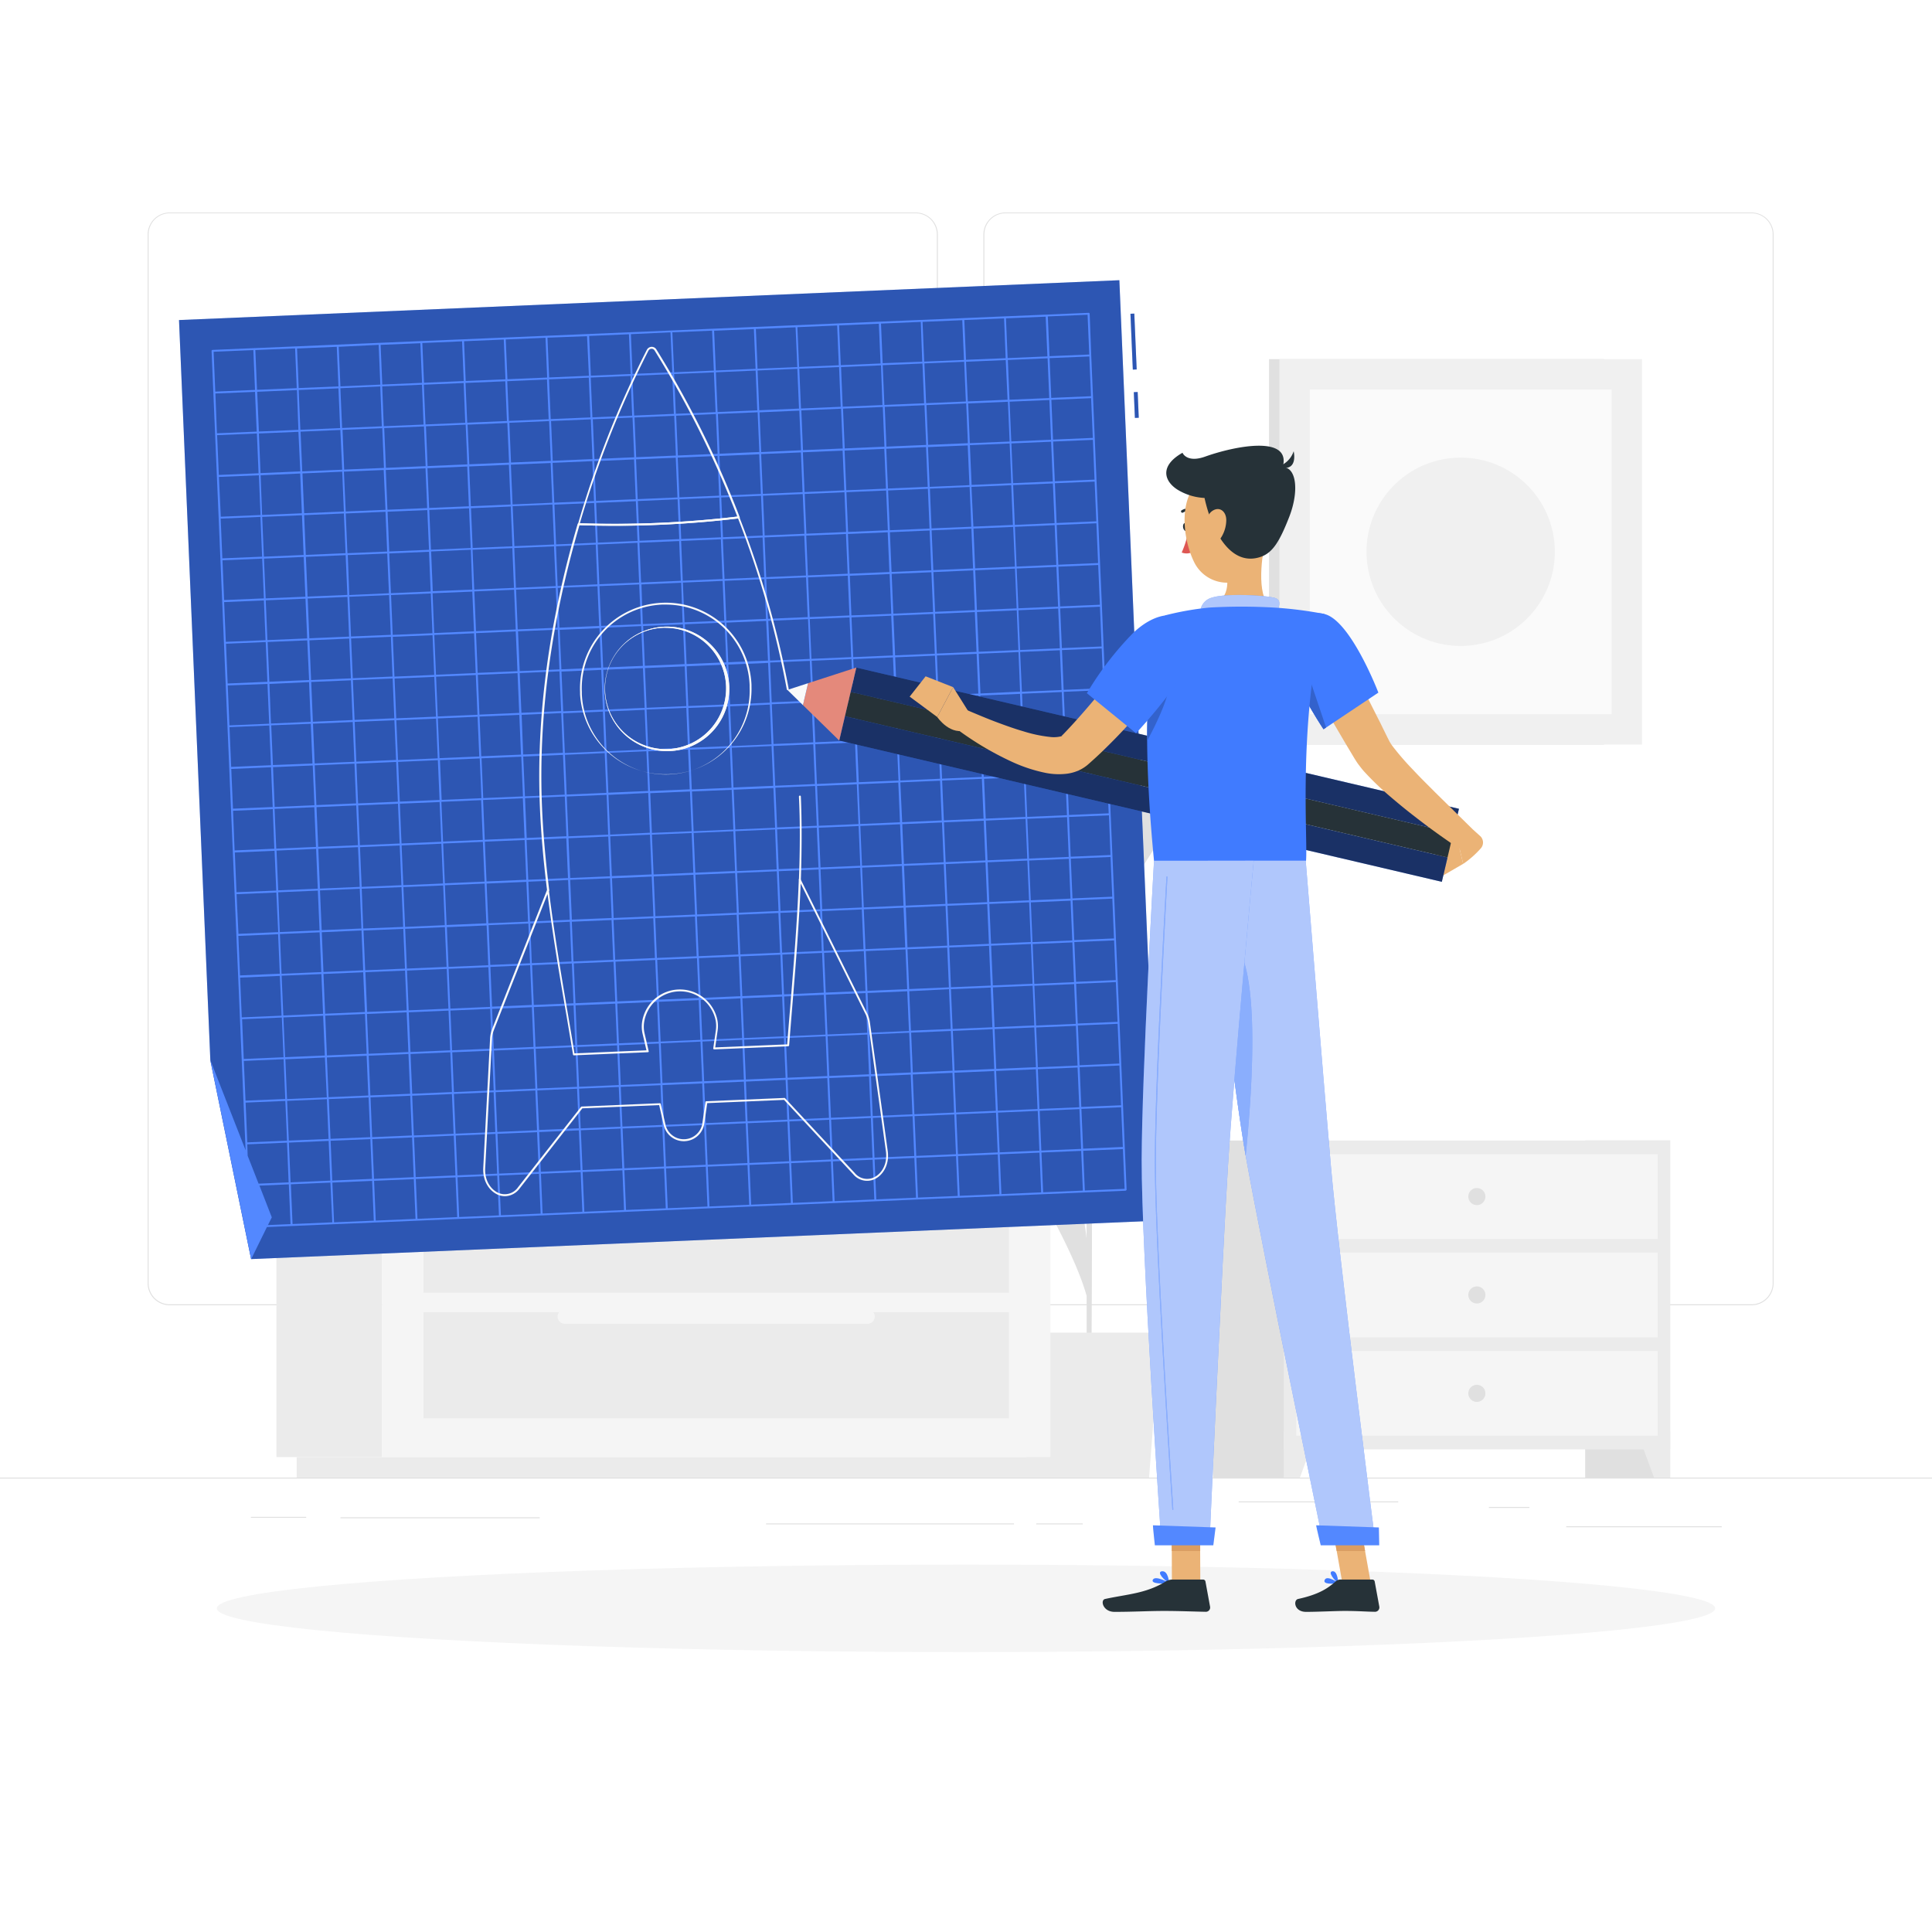 <svg xmlns="http://www.w3.org/2000/svg" viewBox="0 0 500 500"><g id="freepik--background-complete--inject-43"><rect y="382.4" width="500" height="0.25" style="fill:#e0e0e0"></rect><rect x="385.33" y="390" width="10.48" height="0.25" style="fill:#e0e0e0"></rect><rect x="405.33" y="395" width="40.25" height="0.25" style="fill:#e0e0e0"></rect><rect x="268.17" y="394.26" width="12.04" height="0.25" style="fill:#e0e0e0"></rect><rect x="198.27" y="394.26" width="64.14" height="0.25" style="fill:#e0e0e0"></rect><rect x="88.11" y="392.68" width="51.56" height="0.25" style="fill:#e0e0e0"></rect><rect x="320.57" y="388.56" width="41.29" height="0.25" style="fill:#e0e0e0"></rect><rect x="64.93" y="392.56" width="14.31" height="0.25" style="fill:#e0e0e0"></rect><path d="M237,337.8H43.91a5.71,5.71,0,0,1-5.7-5.71V60.66A5.71,5.71,0,0,1,43.91,55H237a5.71,5.71,0,0,1,5.71,5.71V332.09A5.71,5.71,0,0,1,237,337.8ZM43.91,55.2a5.46,5.46,0,0,0-5.45,5.46V332.09a5.46,5.46,0,0,0,5.45,5.46H237a5.47,5.47,0,0,0,5.46-5.46V60.66A5.47,5.47,0,0,0,237,55.2Z" style="fill:#e0e0e0"></path><path d="M453.31,337.8H260.21a5.72,5.72,0,0,1-5.71-5.71V60.66A5.72,5.72,0,0,1,260.21,55h193.1A5.71,5.71,0,0,1,459,60.66V332.09A5.71,5.71,0,0,1,453.31,337.8ZM260.21,55.2a5.47,5.47,0,0,0-5.46,5.46V332.09a5.47,5.47,0,0,0,5.46,5.46h193.1a5.47,5.47,0,0,0,5.46-5.46V60.66a5.47,5.47,0,0,0-5.46-5.46Z" style="fill:#e0e0e0"></path><rect x="328.43" y="92.95" width="86.67" height="99.74" style="fill:#e0e0e0"></rect><rect x="331.11" y="92.95" width="93.83" height="99.74" style="fill:#f0f0f0"></rect><rect x="336.01" y="103.77" width="84.02" height="78.11" transform="translate(520.85 -235.2) rotate(90)" style="fill:#fafafa"></rect><circle cx="378.02" cy="142.82" r="24.37" transform="translate(-17.9 61.91) rotate(-9.15)" style="fill:#f0f0f0"></circle><rect x="410.24" y="295.16" width="21.99" height="87.23" style="fill:#e0e0e0"></rect><polygon points="428.06 382.4 432.23 382.4 432.23 370.52 423.68 370.52 428.06 382.4" style="fill:#ebebeb"></polygon><rect x="313.89" y="295.16" width="21.99" height="87.23" style="fill:#e0e0e0"></rect><rect x="332.23" y="295.16" width="100" height="79.94" style="fill:#ebebeb"></rect><path d="M429,298.71H335.47v21.92H429V298.71Z" style="fill:#f5f5f5"></path><polygon points="336.41 382.4 332.23 382.4 332.23 370.52 340.79 370.52 336.41 382.4" style="fill:#ebebeb"></polygon><path d="M380,309.67a2.21,2.21,0,1,0,2.21-2.21A2.21,2.21,0,0,0,380,309.67Z" style="fill:#e0e0e0"></path><path d="M429,324.17H335.47V346.1H429V324.17Z" style="fill:#f5f5f5"></path><path d="M380,335.14a2.21,2.21,0,1,0,2.21-2.22A2.21,2.21,0,0,0,380,335.14Z" style="fill:#e0e0e0"></path><path d="M429,349.64H335.47v21.92H429V349.64Z" style="fill:#f5f5f5"></path><path d="M380,360.6a2.21,2.21,0,1,0,2.21-2.21A2.21,2.21,0,0,0,380,360.6Z" style="fill:#e0e0e0"></path><path d="M253.87,272.22c5.24,4.27,12.47,12.11,19.1,23.12,4.42,7.34,7.08,15,8.24,25.19,0-11.5-.06-23.86-.1-35.52-1.33-3-4.37-9.91-6.55-15.38-7.28-18.23-10-22.71-16.53-38.44-8.73-21-17.68-45.86-15.11-43.87,5.21,4.06,25.22,41.51,27.38,46.87A150.31,150.31,0,0,1,281.09,279c0-11-.08-21-.12-28.77-.14-25.31-.57-33.47-.78-36-.81-1.28-1.76-2.77-2.32-3.58-4.7-6.79-6.51-12.58-10.94-22.71-6.27-14.36-11.67-39.85-10.09-38.56,6.57,5.35,11.76,16.86,18.58,31.53s4.86,23.09,6.22,35.62c.28,2.46.5,11.73.65,24.59,1.77-13.7,5.09-22.72,11.14-30.93,7.44-10.08,14.64-16.9,19.92-20.45s-9.12,21.22-16,32c-6.13,9.63-11.78,18.13-15,26.5.17,17.42.25,39.48.25,60,1.58-9.35,4.16-19.41,7.6-27.2,4.14-9.37,10.5-23.73,15.57-28.6,1.21-1.17-5.3,26.76-9.48,34.19s-7.25,14.43-9.88,18.64c-.61,1-2.65,4.77-3.81,6.94,0,25.07-.14,47.2-.36,54.73h-1.08c.07-2,.08-14.7.06-31.58-2.61-9.16-8.57-19.62-13.49-29.16C262.37,295.88,248.63,267.94,253.87,272.22Z" style="fill:#e0e0e0"></path><polygon points="266.04 382.4 297.38 382.4 299.75 351.68 263.67 351.68 266.04 382.4" style="fill:#ebebeb"></polygon><polygon points="261.34 355.25 302.08 355.25 303.25 344.89 260.17 344.89 261.34 355.25" style="fill:#ebebeb"></polygon><rect x="75.44" y="90.38" width="56.05" height="61.55" style="fill:#e0e0e0"></rect><rect x="79.67" y="90.38" width="57.9" height="61.55" style="fill:#f0f0f0"></rect><rect x="82.69" y="97.06" width="51.85" height="48.2" transform="translate(229.77 12.54) rotate(90)" style="fill:#fafafa"></rect><rect x="95.26" y="108.74" width="26.71" height="24.83" transform="translate(229.77 12.54) rotate(90)" style="fill:#f0f0f0"></rect><rect x="148.14" y="127.08" width="41.58" height="45.66" style="fill:#e0e0e0"></rect><rect x="151.28" y="127.08" width="42.95" height="45.66" style="fill:#f0f0f0"></rect><rect x="153.52" y="132.03" width="38.46" height="35.75" transform="translate(322.66 -22.84) rotate(90)" style="fill:#fafafa"></rect><polygon points="172.75 140.19 162.97 157.12 182.53 157.12 172.75 140.19" style="fill:#f0f0f0"></polygon><rect x="71.54" y="264.57" width="27.32" height="112.52" style="fill:#ebebeb"></rect><rect x="76.78" y="377.09" width="189.82" height="5.31" style="fill:#ebebeb"></rect><rect x="98.86" y="264.57" width="173" height="112.52" transform="translate(370.71 641.66) rotate(180)" style="fill:#f5f5f5"></rect><rect x="109.6" y="307.09" width="151.52" height="27.48" transform="translate(370.71 641.66) rotate(180)" style="fill:#ebebeb"></rect><rect x="109.6" y="339.58" width="151.52" height="27.48" transform="translate(370.71 706.65) rotate(180)" style="fill:#ebebeb"></rect><path d="M224.51,310.1H146.2a1.89,1.89,0,0,1-1.89-1.88h0a1.89,1.89,0,0,1,1.89-1.89h78.31a1.89,1.89,0,0,1,1.88,1.89h0A1.88,1.88,0,0,1,224.51,310.1Z" style="fill:#f5f5f5"></path><rect x="109.6" y="274.6" width="151.52" height="27.48" transform="translate(370.71 576.67) rotate(180)" style="fill:#ebebeb"></rect><path d="M224.51,277.61H146.2a1.89,1.89,0,0,1-1.89-1.89h0a1.89,1.89,0,0,1,1.89-1.88h78.31a1.88,1.88,0,0,1,1.88,1.88h0A1.89,1.89,0,0,1,224.51,277.61Z" style="fill:#f5f5f5"></path><path d="M224.51,342.6H146.2a1.89,1.89,0,0,1-1.89-1.89h0a1.89,1.89,0,0,1,1.89-1.88h78.31a1.88,1.88,0,0,1,1.88,1.88h0A1.89,1.89,0,0,1,224.51,342.6Z" style="fill:#f5f5f5"></path><rect x="98.86" y="255.33" width="176.64" height="9.24" style="fill:#ebebeb"></rect><rect x="67.72" y="255.33" width="31.14" height="9.24" transform="translate(166.58 519.91) rotate(180)" style="fill:#e0e0e0"></rect></g><g id="freepik--Shadow--inject-43"><ellipse cx="250" cy="416.24" rx="193.89" ry="11.32" style="fill:#f5f5f5"></ellipse></g><g id="freepik--Picture--inject-43"><rect x="293.56" y="101.49" width="1" height="6.67" transform="translate(-4.17 12.54) rotate(-2.43)" style="fill:#407BFF"></rect><rect x="293.56" y="101.49" width="1" height="6.67" transform="translate(-4.17 12.54) rotate(-2.43)" style="opacity:0.3"></rect><rect x="292.86" y="81.2" width="1" height="14.47" transform="translate(-3.48 12.49) rotate(-2.43)" style="fill:#407BFF"></rect><rect x="292.86" y="81.2" width="1" height="14.47" transform="translate(-3.48 12.49) rotate(-2.43)" style="opacity:0.3"></rect><polygon points="46.33 82.83 54.44 274.46 64.98 325.85 300 315.89 289.69 72.52 46.33 82.83" style="fill:#407BFF"></polygon><polygon points="46.33 82.83 54.44 274.46 64.98 325.85 300 315.89 289.69 72.52 46.33 82.83" style="opacity:0.3"></polygon><path d="M291.56,307.88h0l-.46-10.79h0l-.46-10.79h0l-.45-10.79h0l-.46-10.79h0l-.46-10.79h0l-.46-10.79h0l-.45-10.78h0l-.46-10.79h0l-.46-10.79h0L287,199.94h0l-.23-5.4-.23-5.39h0l-.46-10.79h0l-.46-10.79h0l-.45-10.79h0L284.7,146h0l-.46-10.79h0l-.46-10.79h0l-.45-10.79h0l-.46-10.79h0L282.41,92h0L282,81.2h0a.25.25,0,0,0-.25-.24h0l-10.79.46h0l-10.79.45h0l-10.8.46h0L55,90.56a.37.37,0,0,0-.18.08.28.28,0,0,0-.06.18l4.8,113.35,4,93.51-9.09-23.21L65,325.85l4.08-8.29,6.37-.27h0l10.79-.46h0L97,316.38h0l10.79-.46h0l10.79-.46h0l10.78-.45h0l10.79-.46h0l10.78-.46h0l10.79-.46h0l10.79-.45h0l10.78-.46h0l10.79-.46h0L205,311.8h0l10.79-.45h0l10.78-.46h0l10.79-.46h0l10.78-.45h0l10.78-.45h0l10.78-.46h0l10.78-.46h0l10.78-.45h0a.26.26,0,0,0,.17-.09A.23.23,0,0,0,291.56,307.88Zm-228-22.53,10.29-.43.44,10.29L64,295.65Zm-.46-10.79,10.3-.44.43,10.3-10.29.43Zm-.45-10.79,10.29-.44.44,10.29-10.3.44ZM62.14,253l10.29-.44.44,10.3-10.3.44Zm-.46-10.79,10.3-.44L72.41,252l-10.29.44Zm-.46-10.8,10.3-.43L72,241.24l-10.29.44Zm-.45-10.79,10.29-.44.44,10.3-10.3.43Zm-.46-10.8,10.29-.43L71,219.65l-10.29.44Zm-.24-5.64L59.85,199l10.3-.44.21,5.15.22,5.15-10.29.43Zm-.68-16,10.3-.43.44,10.29-10.3.44Zm-.45-10.79L69.23,177l.44,10.3-10.3.43Zm-.46-10.8,10.29-.43.44,10.29-10.29.44ZM58,155.82l10.3-.44.43,10.3-10.29.43ZM57.57,145l10.29-.43.44,10.29-10.3.44Zm-.46-10.79,10.29-.44.44,10.3-10.3.43Zm-.46-10.79L67,123l.43,10.29-10.29.44Zm-.46-10.8,10.3-.44.43,10.3-10.29.44Zm-.45-10.79L66,101.41l.44,10.29-10.3.44Zm-.46-10.8,10.29-.43L66,100.91l-10.29.44Zm226.62.72-10.29.43-.44-10.29,10.3-.44Zm.46,10.79-10.3.44-.43-10.3,10.29-.43Zm.46,10.79-10.3.44-.43-10.29,10.29-.44Zm.45,10.8-10.29.43-.44-10.29,10.3-.44Zm.46,10.79-10.29.44-.44-10.3,10.29-.43Zm.46,10.8-10.3.43-.43-10.29,10.29-.44Zm.46,10.79-10.3.44-.44-10.3,10.3-.43Zm.45,10.8-10.29.43-.44-10.29,10.3-.44Zm.46,10.79-10.29.44-.44-10.3,10.29-.43Zm.46,10.8-10.3.43-.43-10.29,10.29-.44Zm.24,5.64.21,5.15-10.29.44L276,195l-.22-5.15,10.3-.43Zm.67,15.95-10.29.43-.44-10.29,10.3-.44Zm.46,10.79-10.3.44-.43-10.3L287,211Zm.46,10.79-10.3.44-.43-10.29,10.29-.44Zm.45,10.8-10.29.43L277.57,233l10.3-.44Zm.46,10.79-10.29.44-.44-10.3,10.3-.43Zm.46,10.8-10.3.43-.43-10.29,10.29-.44Zm.46,10.79-10.3.44-.43-10.3,10.29-.43Zm.45,10.8-10.29.43-.44-10.29,10.3-.44Zm.46,10.79-10.29.44-.44-10.3,10.29-.43ZM70.86,203.69l-.21-5.15,10.29-.44.22,5.15.22,5.15-10.3.44ZM275.46,195l.22,5.15-10.29.43-.22-5.14-.22-5.15,10.29-.44Zm-193.8,8.21-.22-5.15,10.3-.43.21,5.14.22,5.15-10.29.44Zm183-7.75.22,5.15-10.3.43-.22-5.15-.22-5.14,10.3-.44ZM92.45,202.77l-.21-5.14,10.29-.44.22,5.15.22,5.14-10.3.44Zm161.42-6.83.22,5.14-10.29.44-.22-5.15-.22-5.15,10.29-.43Zm-150.62,6.38-.22-5.15,10.29-.44.22,5.15.22,5.15-10.29.43Zm139.83-5.93.22,5.15L233,202l-.22-5.15-.21-5.15,10.29-.43Zm-129,5.47-.22-5.15,10.3-.43.22,5.14.22,5.15-10.3.44Zm118.24-5,.22,5.15-10.29.43-.22-5.14-.22-5.15,10.3-.44ZM124.84,201.4l-.22-5.15,10.29-.43.22,5.15.22,5.14-10.29.44Zm96.65-4.09.22,5.14-10.3.44-.22-5.15L211,192.6l10.29-.44Zm-85.86,3.63-.22-5.14,10.3-.44.22,5.15.22,5.15-10.3.43Zm75.06-3.18.22,5.15-10.29.44-.22-5.15-.22-5.15,10.3-.43Zm-64.26,2.73-.22-5.15,10.29-.44.22,5.15.22,5.15-10.29.43Zm53.47-2.27.22,5.15-10.3.44-.21-5.15-.22-5.15,10.29-.44ZM168,199.57l-.22-5.14,10.29-.44.22,5.15.22,5.14-10.3.44Zm-.68-15.94,10.3-.44.43,10.3-10.29.44ZM167.28,194l-10.3.43-.43-10.29,10.29-.44Zm21.83,4.73.21,5.15-10.29.43-.22-5.14-.22-5.15,10.3-.44Zm-10.54-5.21-.43-10.3,10.29-.43.44,10.29Zm0,11.31.44,10.3-10.3.43-.43-10.29Zm.5,0,10.29-.43.44,10.29-10.29.44Zm10.79-.45,10.3-.44.44,10.29-10.3.44Zm-.47-11.3-.44-10.29,10.29-.44.44,10.29Zm-.46-10.79-.44-10.3,10.3-.43.43,10.29Zm-.5,0-10.3.43-.43-10.29,10.29-.44Zm-10.8.45-10.29.44-.44-10.29,10.3-.44Zm-10.79.46-10.3.44-.43-10.3,10.29-.43Zm-10.8.46-10.29.44-.44-10.3,10.3-.44Zm0,.5.43,10.29-10.29.44-.44-10.29ZM157.22,200l-.22-5.15,10.3-.43.22,5.14.21,5.15-10.29.44Zm10.54,5.21.43,10.3L157.9,216l-.44-10.29Zm.45,10.8.44,10.29-10.3.44-.43-10.3Zm.5,0,10.3-.43.43,10.29-10.29.44Zm10.8-.45,10.29-.44.44,10.3-10.3.43Zm10.79-.46,10.3-.44L201,225l-10.29.43Zm10.8-.46,10.29-.43.44,10.29-10.3.44Zm0-.5-.44-10.29,10.29-.44.44,10.3Zm-.92-21.59-.44-10.29,10.3-.44.44,10.3Zm-.46-10.79-.43-10.3,10.29-.43.44,10.29Zm-.45-10.8-.44-10.29,10.29-.44.44,10.3Zm-.5,0-10.3.43L188,161.13l10.29-.44Zm-10.8.45-10.29.44-.44-10.3,10.3-.43Zm-10.79.46-10.3.44-.43-10.3,10.29-.43Zm-10.8.46-10.29.43-.44-10.29,10.3-.44Zm-10.79.45-10.3.44L144.84,163l10.29-.44Zm-10.8.46-10.29.44-.44-10.3,10.3-.43Zm0,.5.44,10.3-10.29.43-.44-10.29Zm.46,10.8.44,10.29-10.3.44L135,185Zm.92,21.59.43,10.29-10.29.44-.44-10.3Zm.5,0L157,205.7,157.4,216l-10.3.44Zm10.75,10.36.43,10.3-10.29.43-.44-10.29Zm.46,10.8.43,10.29L148,238l-.44-10.3Zm.5,0,10.29-.44.44,10.29-10.3.44Zm10.79-.46,10.29-.44.44,10.3-10.29.43Zm10.79-.46,10.3-.43.44,10.29-10.3.44Zm10.8-.46,10.29-.43.44,10.29-10.29.44Zm10.79-.45,10.3-.44.43,10.3-10.29.43Zm10.8-.46,10.29-.44.44,10.3-10.3.43Zm0-.5-.44-10.29,10.3-.44.43,10.29Zm-.46-10.79-.44-10.3,10.3-.44.43,10.3ZM211,192.1l-.44-10.3,10.29-.43.44,10.29Zm-.46-10.8L210.06,171l10.3-.44.43,10.3ZM210,170.51l-.44-10.3,10.3-.43.44,10.29Zm-.46-10.8-.43-10.29,10.29-.44.44,10.3Zm-.5,0-10.29.44-.44-10.3,10.3-.43Zm-10.79.46-10.3.44-.43-10.3,10.29-.43Zm-10.8.46-10.29.43-.44-10.29,10.3-.44Zm-10.79.46-10.3.43L166,151.25l10.29-.44Zm-10.8.45-10.29.44-.44-10.3,10.3-.43Zm-10.79.46-10.29.44-.44-10.3,10.29-.43Zm-10.79.46-10.3.43-.43-10.29,10.29-.44Zm-10.8.45-10.29.44-.44-10.29,10.3-.44Zm0,.5.44,10.3-10.3.43-.43-10.29Zm.46,10.8.44,10.29-10.3.44-.43-10.3Zm.46,10.79.43,10.3-10.29.43-.44-10.29Zm.91,21.59.44,10.3-10.3.43-.43-10.29Zm.46,10.8.44,10.29-10.3.44-.44-10.3Zm.5,0,10.29-.44.44,10.29-10.29.44Zm10.75,10.35.44,10.3-10.3.44-.43-10.3Zm.46,10.8.43,10.29-10.29.44L137.24,239Zm.5,0,10.29-.44.44,10.3-10.3.43Zm10.79-.46,10.3-.44.43,10.3-10.29.44Zm10.8-.46,10.29-.43.44,10.29-10.3.44Zm10.79-.45,10.3-.44.43,10.29-10.29.44Zm10.8-.46,10.29-.44.44,10.3-10.3.43Zm10.79-.46,10.3-.43.43,10.29-10.29.44Zm10.8-.46,10.29-.43.44,10.29-10.3.44Zm10.79-.45,10.3-.44.43,10.3-10.29.43Zm0-.5-.44-10.3,10.3-.43.43,10.29Zm-.46-10.8-.43-10.29,10.29-.44.44,10.3Zm-.46-10.79-.43-10.3,10.29-.43.44,10.29Zm-.91-21.59-.44-10.3,10.3-.43L232,191.2Zm-.46-10.8-.43-10.29,10.29-.44.44,10.3Zm-.45-10.79-.44-10.3,10.29-.43.44,10.29Zm-.46-10.8L219.94,149l10.3-.44.43,10.3Zm-.46-10.79-.44-10.29,10.3-.44.44,10.29Zm-.5,0-10.29.44-.44-10.3,10.29-.43Zm-10.79.46-10.3.43-.43-10.29,10.29-.44Zm-10.8.46-10.29.43-.44-10.29,10.3-.44Zm-10.79.45-10.3.44-.43-10.3,10.29-.43Zm-10.8.46-10.29.44-.44-10.3,10.3-.43Zm-10.79.46-10.3.43-.43-10.29,10.29-.44Zm-10.8.46-10.29.43-.44-10.29,10.3-.44Zm-10.79.45-10.3.44-.43-10.3,10.29-.43Zm-10.8.46-10.29.44-.44-10.3,10.3-.43Zm-10.79.46L112,153l-.43-10.29,10.29-.44Zm0,.5.44,10.29-10.3.44-.43-10.3Zm.46,10.79.43,10.3-10.29.43-.44-10.29Zm.45,10.8.44,10.29-10.29.44-.44-10.3Zm.46,10.79.44,10.3-10.3.43-.43-10.29Zm.92,21.59.43,10.29-10.29.44-.44-10.29Zm.45,10.79.44,10.3-10.29.44-.44-10.3Zm.46,10.8.44,10.29-10.3.44-.43-10.29Zm.5,0,10.3-.44.43,10.3-10.29.43ZM136.74,239l.44,10.29-10.3.44-.43-10.3Zm.46,10.79.44,10.3-10.3.43-.43-10.29Zm.5,0,10.3-.44.43,10.3-10.29.43Zm10.8-.46,10.29-.43.44,10.29-10.3.44Zm10.79-.45,10.29-.44.44,10.29-10.29.44Zm10.79-.46,10.3-.44.44,10.3-10.3.43Zm10.8-.46,10.29-.44.44,10.3-10.29.44Zm10.79-.46,10.3-.43.43,10.29-10.29.44Zm10.8-.45,10.29-.44.44,10.29-10.3.44Zm10.79-.46,10.3-.44.43,10.3-10.29.43Zm10.8-.46,10.29-.43.44,10.29-10.3.44Zm10.79-.46,10.3-.43.43,10.29-10.29.44Zm0-.5-.43-10.29,10.29-.44.44,10.3Zm-.46-10.79-.43-10.3,10.29-.43.44,10.29Zm-.45-10.8-.44-10.29,10.29-.44.44,10.3Zm-.46-10.79L233,202.48l10.3-.44.43,10.29Zm-.92-21.59-.43-10.29,10.29-.44.44,10.3Zm-.45-10.79-.44-10.3,10.3-.43.43,10.29Zm-.46-10.8-.44-10.29,10.3-.44.43,10.3Zm-.46-10.79-.43-10.3,10.29-.43.44,10.29Zm-.45-10.8-.44-10.29,10.29-.44.44,10.3Zm-.46-10.79-.44-10.3,10.3-.43.43,10.29Zm-.5,0-10.3.44-.43-10.3,10.29-.43Zm-10.8.46-10.29.43-.44-10.29,10.3-.44Zm-10.79.45-10.3.44-.43-10.29,10.29-.44Zm-10.8.46-10.29.44-.44-10.3,10.3-.43Zm-10.79.46-10.3.43-.43-10.29,10.29-.44Zm-10.8.46-10.29.43-.44-10.29,10.3-.44ZM165,140l-10.29.44-.44-10.3,10.29-.43Zm-10.79.46-10.3.44-.43-10.3,10.29-.43Zm-10.8.46-10.29.43L132.67,131l10.3-.44Zm-10.79.46-10.3.43-.43-10.29,10.29-.44Zm-10.8.45-10.29.44-.44-10.3,10.3-.43Zm-10.79.46-10.3.44-.43-10.3,10.29-.43Zm0,.5.43,10.29-10.29.44-.44-10.29Zm.46,10.79.43,10.3-10.29.43L101.2,154Zm.45,10.8.44,10.29-10.3.44-.43-10.3Zm.46,10.79.44,10.3-10.3.43-.43-10.29Zm.46,10.8.43,10.29-10.29.44-.44-10.3Zm.91,21.59.44,10.29-10.3.44-.43-10.3Zm.46,10.79.44,10.3-10.3.43-.44-10.29Zm.46,10.8.43,10.29-10.29.44-.44-10.3Zm.45,10.79.44,10.3-10.29.43-.44-10.29Zm.5,0,10.3-.44.43,10.3-10.29.43Zm10.76,10.36.43,10.29-10.29.44-.44-10.3Zm.45,10.79.44,10.3-10.3.43-.43-10.29Zm.5,0,10.3-.43.43,10.29-10.29.44Zm10.8-.46,10.29-.43.44,10.29-10.3.44Zm10.79-.45,10.3-.44.43,10.3-10.29.43Zm10.8-.46,10.29-.44.44,10.3-10.3.43Zm10.79-.46,10.3-.43.43,10.29-10.29.44Zm10.8-.45,10.29-.44.44,10.29-10.3.44Zm10.79-.46,10.3-.44.43,10.3-10.29.43Zm10.8-.46,10.29-.44.44,10.3-10.3.44Zm10.79-.46,10.3-.43.43,10.29-10.29.44Zm10.8-.45,10.29-.44.44,10.29-10.3.44Zm10.79-.46L245.6,256l.44,10.3-10.29.43ZM246.1,256l10.3-.43.43,10.29-10.29.44Zm0-.5-.43-10.29,10.29-.44.44,10.3Zm-.45-10.79-.44-10.3,10.29-.43.44,10.29Zm-.46-10.8-.44-10.29,10.3-.44.43,10.3Zm-.46-10.79-.44-10.3,10.3-.43.44,10.29Zm-.46-10.8L243.82,202l10.29-.44.44,10.3Zm-.91-21.59-.44-10.29,10.3-.44.43,10.3Zm-.46-10.79-.43-10.3,10.29-.43.44,10.29Zm-.46-10.8L242,158.84l10.29-.44.44,10.3ZM242,158.34l-.44-10.29,10.3-.44.43,10.29Zm-.46-10.79-.44-10.3,10.3-.43.43,10.29Zm-.46-10.8-.43-10.29,10.29-.44.44,10.3ZM240.6,126l-.44-10.3,10.29-.43.44,10.29Zm-.5,0-10.3.43-.44-10.29,10.3-.44Zm-10.8.46-10.29.43-.44-10.29,10.29-.44Zm-10.79.45-10.3.44-.43-10.3,10.29-.43Zm-10.8.46-10.29.44-.44-10.3,10.3-.43Zm-10.79.46-10.3.43L186.19,118l10.29-.44Zm-10.8.45-10.29.44-.44-10.29,10.3-.44Zm-10.79.46-10.3.44-.43-10.3,10.29-.43Zm-10.8.46-10.29.43-.44-10.29,10.3-.44Zm-10.79.46-10.3.43L143,119.78l10.29-.44Zm-10.8.45-10.29.44-.44-10.3,10.3-.43Zm-10.79.46-10.3.44-.43-10.3,10.29-.43Zm-10.8.46-10.29.43-.44-10.29,10.3-.44Zm-10.79.46-10.29.43-.44-10.29,10.29-.44Zm-10.79.45-10.3.44L89,122.06l10.3-.43Zm0,.5.43,10.3-10.29.43-.44-10.29Zm.45,10.8.44,10.29L90.39,154,90,143.65ZM100.7,154l.44,10.3-10.3.43-.43-10.29Zm.46,10.8.43,10.29-10.29.44-.44-10.3Zm.46,10.79.43,10.3-10.29.43L91.32,176Zm.45,10.8.44,10.29-10.3.44-.43-10.3ZM103,208l.43,10.3-10.29.44-.44-10.3Zm.45,10.8.44,10.29-10.29.44-.44-10.29Zm.46,10.79.44,10.3L94,240.3,93.61,230Zm.46,10.8.44,10.29-10.3.44-.44-10.3Zm.46,10.79.43,10.3L95,261.89l-.44-10.29Zm.5,0,10.29-.43.44,10.29-10.3.44Zm10.75,10.36.43,10.29-10.29.44-.44-10.29Zm.46,10.79.43,10.3-10.29.44-.44-10.3Zm.5,0,10.29-.43.44,10.29-10.3.44Zm10.79-.45,10.3-.44.43,10.29-10.29.44Zm10.8-.46,10.29-.44.44,10.3-10.3.43Zm10.79-.46,10.29-.43.44,10.29-10.29.44Zm10.79-.46,10.3-.43.44,10.29-10.3.44ZM171,270l10.29-.44.44,10.3-10.29.43Zm10.79-.46,10.3-.44.43,10.3-10.29.43Zm10.8-.46,10.29-.43.44,10.29-10.3.44Zm10.79-.45,10.3-.44.43,10.29-10.29.44Zm10.8-.46,10.29-.44.44,10.3-10.3.43ZM225,267.7l10.3-.44.43,10.3-10.29.44Zm10.8-.46,10.29-.43.44,10.29-10.3.44Zm10.79-.45,10.3-.44.43,10.29-10.29.44Zm10.8-.46,10.29-.44.44,10.3-10.3.43Zm0-.5-.43-10.3,10.29-.43.44,10.29Zm-.45-10.8-.44-10.29,10.3-.44.43,10.3Zm-.46-10.79-.44-10.3,10.3-.43.43,10.29Zm-.46-10.8-.43-10.29,10.29-.44.44,10.3Zm-.45-10.79-.44-10.29,10.29-.44.44,10.29Zm-.46-10.79-.44-10.3,10.3-.43.43,10.29Zm-.92-21.59L253.7,180l10.29-.43.44,10.29Zm-.45-10.8-.44-10.29,10.29-.44L264,179Zm-.46-10.79-.44-10.3,10.3-.43.43,10.29Zm-.46-10.8-.43-10.29,10.29-.44.44,10.3Zm-.46-10.79-.43-10.3,10.29-.43.44,10.29Zm-.45-10.8L251.41,126l10.3-.44.43,10.3Zm-.46-10.79L251,115.2l10.3-.43.43,10.29Zm-.46-10.8-.43-10.29,10.29-.44.44,10.3Zm-.5,0-10.29.43-.44-10.29,10.3-.44Zm-10.79.45-10.3.44-.43-10.3,10.29-.43Zm-10.8.46-10.29.44-.44-10.3,10.3-.43Zm-10.79.46-10.3.43-.43-10.29,10.29-.44Zm-10.8.46L197,117l-.44-10.29,10.3-.44Zm-10.79.45-10.3.44-.43-10.3,10.29-.43Zm-10.8.46-10.29.44-.44-10.3,10.3-.43Zm-10.79.46-10.29.43-.44-10.29,10.29-.44Zm-10.79.45-10.3.44-.43-10.29,10.29-.44Zm-10.8.46-10.29.44-.44-10.3,10.3-.43Zm-10.79.46-10.3.43-.43-10.29,10.29-.44Zm-10.8.46-10.29.43L121,109.9l10.3-.44Zm-10.79.45-10.3.44-.43-10.3,10.29-.43Zm-10.8.46-10.29.44-.44-10.3,10.3-.43Zm-10.79.46-10.3.43-.43-10.29,10.29-.44Zm-10.8.46L78.22,122l-.44-10.29,10.3-.44Zm0,.5L89,132.38l-10.29.44-.44-10.3ZM89,132.88l.44,10.29-10.3.44-.43-10.29Zm.46,10.79.44,10.3-10.3.43-.44-10.29Zm.46,10.8.43,10.29-10.29.44-.44-10.3Zm.45,10.79.44,10.3L80.51,176l-.44-10.29Zm.46,10.8.44,10.29-10.3.44-.43-10.3Zm.46,10.79.43,10.3-10.29.43L81,187.29Zm.91,21.59.44,10.3-10.3.43-.43-10.29Zm.46,10.8.44,10.29-10.3.44-.43-10.3ZM93.11,230l.43,10.3-10.29.43-.44-10.29Zm.45,10.8L94,251.12l-10.29.44-.44-10.3ZM94,251.62l.44,10.29-10.3.44-.43-10.29Zm.46,10.79.44,10.3-10.3.44-.43-10.3Zm.5,0,10.29-.43.44,10.29-10.29.44Zm10.75,10.36.44,10.3-10.3.43-.43-10.29Zm.46,10.8.43,10.29-10.29.44L95.89,284Zm.5,0,10.29-.44.44,10.29-10.3.44Zm10.79-.46,10.3-.44.43,10.3-10.29.43Zm10.8-.46,10.29-.44.44,10.3-10.3.44Zm10.79-.46,10.3-.43L149.8,292l-10.29.44Zm10.8-.45,10.29-.44.44,10.29-10.3.44Zm10.79-.46,10.3-.44.43,10.3-10.29.43Zm10.8-.46,10.29-.43.44,10.29-10.3.44Zm10.79-.46,10.3-.43.43,10.29-10.29.44Zm10.8-.45,10.29-.44.44,10.3-10.3.43Zm10.79-.46,10.29-.44.44,10.3-10.29.43Zm10.79-.46,10.3-.43.44,10.29-10.3.44Zm10.8-.45,10.29-.44.44,10.29-10.29.44Zm10.79-.46,10.3-.44.43,10.3-10.29.43Zm10.8-.46,10.29-.44.44,10.3-10.3.44Zm10.79-.46,10.3-.43.43,10.29-10.29.44Zm10.8-.45,10.29-.44.44,10.29L269,287Zm0-.5-.44-10.3,10.3-.43.43,10.29Zm-.46-10.8-.44-10.29,10.3-.44.43,10.3Zm-.46-10.79-.43-10.3,10.29-.43.44,10.29Zm-.46-10.8-.43-10.29,10.29-.44.44,10.3ZM266.76,233l-.44-10.3,10.3-.43.43,10.29Zm-.46-10.8-.44-10.29,10.3-.44.43,10.3Zm-.46-10.79-.43-10.3,10.29-.43.44,10.29Zm-.91-21.59-.44-10.29,10.3-.44.43,10.29Zm-.46-10.8L264,168.72l10.3-.44.44,10.3ZM264,168.22l-.43-10.29,10.29-.44.44,10.29Zm-.45-10.79-.44-10.3,10.29-.43.44,10.29Zm-.46-10.8-.44-10.29,10.3-.44.43,10.3Zm-.46-10.79-.43-10.3,10.29-.43.44,10.29Zm-.46-10.8-.43-10.29,10.29-.44.44,10.3Zm-.45-10.79-.44-10.3,10.3-.43.43,10.29Zm-.46-10.8-.44-10.29,10.3-.44.43,10.3Zm-.5,0-10.29.44L250,93.62l10.29-.44Zm-10.79.46-10.3.44-.44-10.3,10.3-.43Zm-10.8.46-10.29.43-.44-10.29,10.29-.44Zm-10.79.46-10.3.43L217.66,95,228,94.55Zm-10.8.45-10.29.44-.44-10.3,10.3-.43Zm-10.79.46-10.3.44-.43-10.3,10.29-.43Zm-10.8.46-10.29.43-.44-10.29,10.3-.44Zm-10.79.46-10.3.43-.43-10.29,10.29-.44Zm-10.8.45-10.29.44-.44-10.3,10.3-.43Zm-10.79.46-10.3.44-.43-10.3,10.29-.43Zm-10.8.46-10.29.43-.44-10.29,10.3-.44ZM142,108.5l-10.3.44-.43-10.29,10.29-.44Zm-10.8.46-10.29.44-.44-10.3,10.3-.43Zm-10.79.46-10.29.43-.44-10.29L120,99.12Zm-10.79.46-10.3.43L98.91,100l10.3-.44Zm-10.8.45-10.29.44-.44-10.3L98.41,100Zm-10.79.46-10.3.44-.43-10.3,10.29-.43Zm-10.8.46L67,111.68l-.44-10.29,10.3-.44Zm0,.5L77.72,122l-10.3.44L67,112.18Zm.46,10.79.44,10.3-10.3.43L67.45,123Zm.46,10.8.43,10.29-10.29.44-.44-10.3Zm.45,10.79.44,10.3-10.29.43-.44-10.29Zm.46,10.8.44,10.29-10.3.44-.43-10.3Zm.46,10.79L80,176l-10.3.43-.44-10.29Zm.46,10.8.43,10.29-10.29.44L69.73,177Zm.45,10.79.44,10.29L70.63,198l-.44-10.29Zm.92,21.59.43,10.29-10.29.44-.44-10.29Zm.46,10.79.43,10.3L72,230.42l-.44-10.29Zm.45,10.8.44,10.29-10.3.44L72,230.92Zm.46,10.79.44,10.3-10.3.43-.43-10.29Zm.46,10.8.43,10.29-10.29.44-.44-10.3Zm.45,10.79.44,10.3-10.29.43-.44-10.29Zm.46,10.8L84.58,284l-10.3.44-.43-10.3Zm.5,0,10.3-.44.43,10.29-10.29.44ZM95.39,284l.44,10.3-10.29.43-.44-10.29Zm.46,10.8.44,10.29-10.3.44-.43-10.3Zm.5,0,10.3-.44.43,10.3-10.29.43Zm10.8-.46,10.29-.44.44,10.3-10.3.43Zm10.79-.46,10.3-.43.43,10.29-10.29.44Zm10.8-.45L139,293l.44,10.29-10.3.44Zm10.79-.46,10.29-.44.44,10.3-10.29.43Zm10.79-.46,10.3-.44.44,10.3-10.3.44Zm10.8-.46,10.29-.43.44,10.29-10.29.44Zm10.79-.45,10.3-.44.43,10.29-10.29.44Zm10.8-.46,10.29-.44.44,10.3-10.3.43Zm10.79-.46,10.3-.43.43,10.29-10.29.44Zm10.8-.46,10.29-.43.44,10.29-10.3.44Zm10.79-.45,10.3-.44.43,10.3-10.29.43Zm10.8-.46,10.29-.44.44,10.3-10.3.43Zm10.79-.46,10.3-.43.43,10.29-10.29.44Zm10.8-.45,10.29-.44.44,10.29-10.3.44Zm10.79-.46,10.3-.44.43,10.3-10.29.43Zm10.8-.46,10.29-.44.44,10.3-10.3.43Zm2-195.24-10.3.44-.43-10.3,10.29-.43Zm-10.8.46L250,93.12l-.44-10.3,10.3-.43Zm-10.79.46-10.3.43-.43-10.29,10.29-.44Zm-10.8.45L228.43,94,228,83.74l10.3-.44Zm-10.79.46-10.3.44-.43-10.3,10.29-.43Zm-10.8.46-10.29.43-.44-10.29,10.3-.44ZM206.34,95l-10.29.43-.44-10.29,10.29-.44Zm-10.79.45-10.3.44-.44-10.3,10.3-.43Zm-10.8.46-10.29.44L174,86l10.29-.43ZM174,96.34l-10.3.43-.43-10.29L173.52,86Zm-10.8.46-10.29.43-.44-10.29,10.3-.44Zm-10.79.45-10.3.44-.43-10.3L151.93,87Zm-10.8.46-10.29.44-.44-10.3,10.3-.44Zm-10.79.46-10.3.43-.43-10.29,10.29-.44Zm-10.8.45-10.29.44-.44-10.29h0l10.3-.44Zm-10.79.46-10.3.44-.43-10.27v0l10.29-.43Zm-10.8.46L88.1,100l-.44-10.25v0L98,89.24ZM87.6,100l-10.3.43-.43-10.24v0l10.29-.44Zm-10.8.45-10.29.44-.43-10.22v-.08l10.3-.43ZM74.3,284.9l10.3-.44.44,10.3-10.3.43Zm10.76,10.36.43,10.29L75.2,306l-.44-10.3Zm.45,10.79L86,316.34l-10.29.44-.44-10.29Zm.5,0,10.3-.44.43,10.3-10.29.43Zm10.8-.46,10.29-.43.44,10.29-10.3.44Zm10.79-.46,10.3-.43.43,10.29-10.29.44Zm10.8-.45,10.29-.44.44,10.3-10.3.43Zm10.79-.46,10.3-.44.43,10.3-10.29.43Zm10.8-.46,10.29-.43.44,10.29-10.3.44Zm10.79-.45,10.3-.44.43,10.29-10.29.44Zm10.8-.46,10.29-.44.44,10.3-10.3.43Zm10.79-.46,10.3-.44.43,10.3-10.29.44Zm10.8-.46,10.29-.43.44,10.29-10.3.44Zm10.79-.45,10.29-.44.44,10.29-10.29.44Zm10.79-.46,10.3-.44.44,10.3-10.3.43Zm10.8-.46,10.29-.43.44,10.29-10.29.44Zm10.79-.46,10.3-.43.43,10.29-10.29.44Zm10.8-.45,10.29-.44.44,10.3-10.3.43Zm10.79-.46,10.3-.44.43,10.3-10.29.43Zm10.8-.46,10.29-.43.44,10.29-10.3.44Zm10.79-.46,10.3-.43.43,10.29-10.29.44Zm10.8-.45,10.29-.44.44,10.3-10.3.43ZM64,296.15l10.29-.44L74.7,306l-7.78.33-2.83-7.22Zm3.14,10.68,7.61-.32.44,10.29-5.85.25,1-2Z" style="fill:#407BFF"></path><path d="M291.56,307.88h0l-.46-10.79h0l-.46-10.79h0l-.45-10.79h0l-.46-10.79h0l-.46-10.79h0l-.46-10.79h0l-.45-10.78h0l-.46-10.79h0l-.46-10.79h0L287,199.94h0l-.23-5.4-.23-5.39h0l-.46-10.79h0l-.46-10.79h0l-.45-10.79h0L284.7,146h0l-.46-10.79h0l-.46-10.79h0l-.45-10.79h0l-.46-10.79h0L282.41,92h0L282,81.2h0a.25.25,0,0,0-.25-.24h0l-10.79.46h0l-10.79.45h0l-10.8.46h0L55,90.56a.37.37,0,0,0-.18.08.28.28,0,0,0-.06.18l4.8,113.35,4,93.51-9.09-23.21L65,325.85l4.08-8.29,6.37-.27h0l10.79-.46h0L97,316.38h0l10.79-.46h0l10.79-.46h0l10.78-.45h0l10.79-.46h0l10.78-.46h0l10.79-.46h0l10.79-.45h0l10.78-.46h0l10.79-.46h0L205,311.8h0l10.79-.45h0l10.78-.46h0l10.79-.46h0l10.78-.45h0l10.78-.45h0l10.78-.46h0l10.78-.46h0l10.78-.45h0a.26.26,0,0,0,.17-.09A.23.23,0,0,0,291.56,307.88Zm-228-22.53,10.29-.43.44,10.29L64,295.65Zm-.46-10.79,10.3-.44.43,10.3-10.29.43Zm-.45-10.79,10.29-.44.44,10.29-10.3.44ZM62.14,253l10.29-.44.44,10.3-10.3.44Zm-.46-10.79,10.3-.44L72.41,252l-10.29.44Zm-.46-10.8,10.3-.43L72,241.24l-10.29.44Zm-.45-10.79,10.29-.44.44,10.3-10.3.43Zm-.46-10.8,10.29-.43L71,219.65l-10.29.44Zm-.24-5.64L59.85,199l10.3-.44.21,5.15.22,5.15-10.29.43Zm-.68-16,10.3-.43.44,10.29-10.3.44Zm-.45-10.79L69.23,177l.44,10.3-10.3.43Zm-.46-10.8,10.29-.43.44,10.29-10.29.44ZM58,155.82l10.3-.44.43,10.3-10.29.43ZM57.57,145l10.29-.43.44,10.29-10.3.44Zm-.46-10.79,10.29-.44.44,10.3-10.3.43Zm-.46-10.79L67,123l.43,10.29-10.29.44Zm-.46-10.8,10.3-.44.43,10.3-10.29.44Zm-.45-10.79L66,101.41l.44,10.29-10.3.44Zm-.46-10.8,10.29-.43L66,100.91l-10.29.44Zm226.62.72-10.29.43-.44-10.29,10.3-.44Zm.46,10.79-10.3.44-.43-10.3,10.29-.43Zm.46,10.79-10.3.44-.43-10.29,10.29-.44Zm.45,10.8-10.29.43-.44-10.29,10.3-.44Zm.46,10.79-10.29.44-.44-10.3,10.29-.43Zm.46,10.8-10.3.43-.43-10.29,10.29-.44Zm.46,10.79-10.3.44-.44-10.3,10.3-.43Zm.45,10.8-10.29.43-.44-10.29,10.3-.44Zm.46,10.79-10.29.44-.44-10.3,10.29-.43Zm.46,10.8-10.3.43-.43-10.29,10.29-.44Zm.24,5.64.21,5.15-10.29.44L276,195l-.22-5.15,10.3-.43Zm.67,15.95-10.29.43-.44-10.29,10.3-.44Zm.46,10.79-10.3.44-.43-10.3L287,211Zm.46,10.79-10.3.44-.43-10.29,10.29-.44Zm.45,10.8-10.29.43L277.57,233l10.3-.44Zm.46,10.79-10.29.44-.44-10.3,10.3-.43Zm.46,10.8-10.3.43-.43-10.29,10.29-.44Zm.46,10.79-10.3.44-.43-10.3,10.29-.43Zm.45,10.8-10.29.43-.44-10.29,10.3-.44Zm.46,10.79-10.29.44-.44-10.3,10.29-.43ZM70.86,203.69l-.21-5.15,10.29-.44.22,5.15.22,5.15-10.3.44ZM275.46,195l.22,5.15-10.29.43-.22-5.14-.22-5.15,10.29-.44Zm-193.8,8.21-.22-5.15,10.3-.43.21,5.14.22,5.15-10.29.44Zm183-7.75.22,5.15-10.3.43-.22-5.15-.22-5.14,10.3-.44ZM92.45,202.77l-.21-5.14,10.29-.44.22,5.15.22,5.14-10.3.44Zm161.42-6.83.22,5.14-10.29.44-.22-5.15-.22-5.15,10.29-.43Zm-150.62,6.38-.22-5.15,10.29-.44.22,5.15.22,5.15-10.29.43Zm139.83-5.93.22,5.15L233,202l-.22-5.15-.21-5.15,10.29-.43Zm-129,5.47-.22-5.15,10.3-.43.22,5.14.22,5.15-10.3.44Zm118.24-5,.22,5.15-10.29.43-.22-5.14-.22-5.15,10.3-.44ZM124.84,201.4l-.22-5.15,10.29-.43.22,5.15.22,5.14-10.29.44Zm96.65-4.09.22,5.14-10.3.44-.22-5.15L211,192.6l10.29-.44Zm-85.86,3.63-.22-5.14,10.3-.44.22,5.15.22,5.15-10.3.43Zm75.06-3.18.22,5.15-10.29.44-.22-5.15-.22-5.15,10.3-.43Zm-64.26,2.73-.22-5.15,10.29-.44.22,5.15.22,5.15-10.29.43Zm53.47-2.27.22,5.15-10.3.44-.21-5.15-.22-5.15,10.29-.44ZM168,199.57l-.22-5.14,10.29-.44.22,5.15.22,5.14-10.3.44Zm-.68-15.94,10.3-.44.43,10.3-10.29.44ZM167.28,194l-10.3.43-.43-10.29,10.29-.44Zm21.83,4.73.21,5.15-10.29.43-.22-5.14-.22-5.15,10.3-.44Zm-10.54-5.21-.43-10.3,10.29-.43.44,10.29Zm0,11.31.44,10.3-10.3.43-.43-10.29Zm.5,0,10.29-.43.44,10.29-10.29.44Zm10.79-.45,10.3-.44.44,10.29-10.3.44Zm-.47-11.3-.44-10.29,10.29-.44.44,10.29Zm-.46-10.79-.44-10.3,10.3-.43.43,10.29Zm-.5,0-10.3.43-.43-10.29,10.29-.44Zm-10.8.45-10.29.44-.44-10.29,10.3-.44Zm-10.79.46-10.3.44-.43-10.3,10.29-.43Zm-10.8.46-10.29.44-.44-10.3,10.3-.44Zm0,.5.43,10.29-10.29.44-.44-10.29ZM157.22,200l-.22-5.15,10.3-.43.22,5.14.21,5.15-10.29.44Zm10.54,5.21.43,10.3L157.9,216l-.44-10.29Zm.45,10.8.44,10.29-10.3.44-.43-10.3Zm.5,0,10.3-.43.43,10.29-10.29.44Zm10.8-.45,10.29-.44.44,10.3-10.3.43Zm10.79-.46,10.3-.44L201,225l-10.29.43Zm10.8-.46,10.29-.43.44,10.29-10.3.44Zm0-.5-.44-10.29,10.29-.44.44,10.3Zm-.92-21.59-.44-10.29,10.3-.44.44,10.3Zm-.46-10.79-.43-10.3,10.29-.43.44,10.29Zm-.45-10.8-.44-10.29,10.29-.44.44,10.3Zm-.5,0-10.3.43L188,161.13l10.29-.44Zm-10.8.45-10.29.44-.44-10.3,10.3-.43Zm-10.79.46-10.3.44-.43-10.3,10.29-.43Zm-10.8.46-10.29.43-.44-10.29,10.3-.44Zm-10.79.45-10.3.44L144.84,163l10.29-.44Zm-10.8.46-10.29.44-.44-10.3,10.3-.43Zm0,.5.44,10.3-10.29.43-.44-10.29Zm.46,10.8.44,10.29-10.3.44L135,185Zm.92,21.59.43,10.29-10.29.44-.44-10.3Zm.5,0L157,205.7,157.4,216l-10.3.44Zm10.75,10.36.43,10.3-10.29.43-.44-10.29Zm.46,10.8.43,10.29L148,238l-.44-10.3Zm.5,0,10.29-.44.44,10.29-10.3.44Zm10.79-.46,10.29-.44.44,10.3-10.29.43Zm10.79-.46,10.3-.43.44,10.29-10.3.44Zm10.8-.46,10.29-.43.44,10.29-10.29.44Zm10.79-.45,10.3-.44.43,10.3-10.29.43Zm10.8-.46,10.29-.44.44,10.3-10.3.43Zm0-.5-.44-10.29,10.3-.44.43,10.29Zm-.46-10.79-.44-10.3,10.3-.44.43,10.3ZM211,192.1l-.44-10.3,10.29-.43.44,10.29Zm-.46-10.8L210.06,171l10.3-.44.43,10.3ZM210,170.51l-.44-10.3,10.3-.43.44,10.29Zm-.46-10.8-.43-10.29,10.29-.44.44,10.3Zm-.5,0-10.29.44-.44-10.3,10.3-.43Zm-10.79.46-10.3.44-.43-10.3,10.29-.43Zm-10.8.46-10.29.43-.44-10.29,10.3-.44Zm-10.79.46-10.3.43L166,151.25l10.29-.44Zm-10.8.45-10.29.44-.44-10.3,10.3-.43Zm-10.79.46-10.29.44-.44-10.3,10.29-.43Zm-10.79.46-10.3.43-.43-10.29,10.29-.44Zm-10.8.45-10.29.44-.44-10.29,10.3-.44Zm0,.5.44,10.3-10.3.43-.43-10.29Zm.46,10.8.44,10.29-10.3.44-.43-10.3Zm.46,10.79.43,10.3-10.29.43-.44-10.29Zm.91,21.59.44,10.3-10.3.43-.43-10.29Zm.46,10.8.44,10.29-10.3.44-.44-10.3Zm.5,0,10.29-.44.44,10.29-10.29.44Zm10.75,10.35.44,10.3-10.3.44-.43-10.3Zm.46,10.8.43,10.29-10.29.44L137.24,239Zm.5,0,10.29-.44.44,10.3-10.3.43Zm10.79-.46,10.3-.44.43,10.3-10.29.44Zm10.8-.46,10.29-.43.44,10.29-10.3.44Zm10.79-.45,10.3-.44.43,10.29-10.29.44Zm10.8-.46,10.29-.44.44,10.3-10.3.43Zm10.79-.46,10.3-.43.43,10.29-10.29.44Zm10.8-.46,10.29-.43.44,10.29-10.3.44Zm10.79-.45,10.3-.44.43,10.3-10.29.43Zm0-.5-.44-10.3,10.3-.43.43,10.29Zm-.46-10.8-.43-10.29,10.29-.44.44,10.3Zm-.46-10.79-.43-10.3,10.29-.43.44,10.29Zm-.91-21.59-.44-10.3,10.3-.43L232,191.2Zm-.46-10.8-.43-10.29,10.29-.44.44,10.3Zm-.45-10.79-.44-10.3,10.29-.43.44,10.29Zm-.46-10.8L219.94,149l10.3-.44.43,10.3Zm-.46-10.79-.44-10.29,10.3-.44.44,10.29Zm-.5,0-10.29.44-.44-10.3,10.29-.43Zm-10.79.46-10.3.43-.43-10.29,10.29-.44Zm-10.8.46-10.29.43-.44-10.29,10.3-.44Zm-10.79.45-10.3.44-.43-10.3,10.29-.43Zm-10.8.46-10.29.44-.44-10.3,10.3-.43Zm-10.79.46-10.3.43-.43-10.29,10.29-.44Zm-10.8.46-10.29.43-.44-10.29,10.3-.44Zm-10.79.45-10.3.44-.43-10.3,10.29-.43Zm-10.8.46-10.29.44-.44-10.3,10.3-.43Zm-10.79.46L112,153l-.43-10.29,10.29-.44Zm0,.5.44,10.29-10.3.44-.43-10.3Zm.46,10.79.43,10.3-10.29.43-.44-10.29Zm.45,10.8.44,10.29-10.29.44-.44-10.3Zm.46,10.79.44,10.3-10.3.43-.43-10.29Zm.92,21.59.43,10.29-10.29.44-.44-10.29Zm.45,10.79.44,10.3-10.29.44-.44-10.3Zm.46,10.8.44,10.29-10.3.44-.43-10.29Zm.5,0,10.3-.44.43,10.3-10.29.43ZM136.74,239l.44,10.29-10.3.44-.43-10.3Zm.46,10.79.44,10.3-10.3.43-.43-10.29Zm.5,0,10.3-.44.43,10.3-10.29.43Zm10.8-.46,10.29-.43.44,10.29-10.3.44Zm10.79-.45,10.29-.44.44,10.29-10.29.44Zm10.79-.46,10.3-.44.44,10.3-10.3.43Zm10.8-.46,10.29-.44.44,10.3-10.29.44Zm10.79-.46,10.3-.43.43,10.29-10.29.44Zm10.8-.45,10.29-.44.44,10.29-10.3.44Zm10.79-.46,10.3-.44.43,10.3-10.29.43Zm10.8-.46,10.29-.43.44,10.29-10.3.44Zm10.79-.46,10.3-.43.43,10.29-10.29.44Zm0-.5-.43-10.29,10.29-.44.44,10.3Zm-.46-10.79-.43-10.3,10.29-.43.44,10.29Zm-.45-10.8-.44-10.29,10.29-.44.44,10.3Zm-.46-10.79L233,202.48l10.3-.44.43,10.29Zm-.92-21.59-.43-10.29,10.29-.44.44,10.3Zm-.45-10.79-.44-10.3,10.3-.43.43,10.29Zm-.46-10.8-.44-10.29,10.3-.44.43,10.3Zm-.46-10.79-.43-10.3,10.29-.43.44,10.29Zm-.45-10.8-.44-10.29,10.29-.44.44,10.3Zm-.46-10.79-.44-10.3,10.3-.43.43,10.29Zm-.5,0-10.3.44-.43-10.3,10.29-.43Zm-10.8.46-10.29.43-.44-10.29,10.3-.44Zm-10.79.45-10.3.44-.43-10.29,10.29-.44Zm-10.8.46-10.29.44-.44-10.3,10.3-.43Zm-10.79.46-10.3.43-.43-10.29,10.29-.44Zm-10.8.46-10.29.43-.44-10.29,10.3-.44ZM165,140l-10.29.44-.44-10.3,10.29-.43Zm-10.79.46-10.3.44-.43-10.3,10.29-.43Zm-10.8.46-10.29.43L132.67,131l10.3-.44Zm-10.79.46-10.3.43-.43-10.29,10.29-.44Zm-10.8.45-10.29.44-.44-10.3,10.3-.43Zm-10.79.46-10.3.44-.43-10.3,10.29-.43Zm0,.5.43,10.29-10.29.44-.44-10.29Zm.46,10.79.43,10.3-10.29.43L101.2,154Zm.45,10.8.44,10.29-10.3.44-.43-10.3Zm.46,10.79.44,10.3-10.3.43-.43-10.29Zm.46,10.8.43,10.29-10.29.44-.44-10.3Zm.91,21.59.44,10.29-10.3.44-.43-10.3Zm.46,10.79.44,10.3-10.3.43-.44-10.29Zm.46,10.8.43,10.29-10.29.44-.44-10.3Zm.45,10.79.44,10.3-10.29.43-.44-10.29Zm.5,0,10.3-.44.43,10.3-10.29.43Zm10.76,10.36.43,10.29-10.29.44-.44-10.3Zm.45,10.79.44,10.3-10.3.43-.43-10.29Zm.5,0,10.3-.43.43,10.29-10.29.44Zm10.8-.46,10.29-.43.44,10.29-10.3.44Zm10.79-.45,10.3-.44.43,10.3-10.29.43Zm10.8-.46,10.29-.44.44,10.3-10.3.43Zm10.79-.46,10.3-.43.43,10.29-10.29.44Zm10.8-.45,10.29-.44.44,10.29-10.3.44Zm10.79-.46,10.3-.44.43,10.3-10.29.43Zm10.8-.46,10.29-.44.44,10.3-10.3.44Zm10.79-.46,10.3-.43.43,10.29-10.29.44Zm10.8-.45,10.29-.44.44,10.29-10.3.44Zm10.79-.46L245.6,256l.44,10.3-10.29.43ZM246.1,256l10.3-.43.43,10.29-10.29.44Zm0-.5-.43-10.29,10.29-.44.44,10.3Zm-.45-10.79-.44-10.3,10.29-.43.44,10.29Zm-.46-10.8-.44-10.29,10.3-.44.43,10.3Zm-.46-10.79-.44-10.3,10.3-.43.44,10.29Zm-.46-10.8L243.82,202l10.29-.44.44,10.3Zm-.91-21.59-.44-10.29,10.3-.44.43,10.3Zm-.46-10.79-.43-10.3,10.29-.43.44,10.29Zm-.46-10.8L242,158.84l10.29-.44.44,10.3ZM242,158.34l-.44-10.29,10.3-.44.43,10.29Zm-.46-10.79-.44-10.3,10.3-.43.43,10.29Zm-.46-10.8-.43-10.29,10.29-.44.44,10.3ZM240.6,126l-.44-10.3,10.29-.43.44,10.29Zm-.5,0-10.3.43-.44-10.29,10.3-.44Zm-10.8.46-10.29.43-.44-10.29,10.29-.44Zm-10.79.45-10.3.44-.43-10.3,10.29-.43Zm-10.8.46-10.29.44-.44-10.3,10.3-.43Zm-10.79.46-10.3.43L186.19,118l10.29-.44Zm-10.8.45-10.29.44-.44-10.29,10.3-.44Zm-10.79.46-10.3.44-.43-10.3,10.29-.43Zm-10.8.46-10.29.43-.44-10.29,10.3-.44Zm-10.79.46-10.3.43L143,119.78l10.29-.44Zm-10.8.45-10.29.44-.44-10.3,10.3-.43Zm-10.79.46-10.3.44-.43-10.3,10.29-.43Zm-10.8.46-10.29.43-.44-10.29,10.3-.44Zm-10.79.46-10.29.43-.44-10.29,10.29-.44Zm-10.79.45-10.3.44L89,122.06l10.3-.43Zm0,.5.43,10.3-10.29.43-.44-10.29Zm.45,10.8.44,10.29L90.39,154,90,143.65ZM100.7,154l.44,10.3-10.3.43-.43-10.29Zm.46,10.8.43,10.29-10.29.44-.44-10.3Zm.46,10.79.43,10.3-10.29.43L91.32,176Zm.45,10.8.44,10.29-10.3.44-.43-10.3ZM103,208l.43,10.3-10.29.44-.44-10.3Zm.45,10.8.44,10.29-10.29.44-.44-10.29Zm.46,10.79.44,10.3L94,240.3,93.61,230Zm.46,10.8.44,10.29-10.3.44-.44-10.3Zm.46,10.79.43,10.3L95,261.89l-.44-10.29Zm.5,0,10.29-.43.44,10.29-10.3.44Zm10.75,10.36.43,10.29-10.29.44-.44-10.29Zm.46,10.79.43,10.3-10.29.44-.44-10.3Zm.5,0,10.29-.43.44,10.29-10.3.44Zm10.79-.45,10.3-.44.43,10.29-10.29.44Zm10.8-.46,10.29-.44.44,10.3-10.3.43Zm10.79-.46,10.29-.43.44,10.29-10.29.44Zm10.79-.46,10.3-.43.44,10.29-10.3.44ZM171,270l10.29-.44.44,10.3-10.29.43Zm10.79-.46,10.3-.44.43,10.3-10.29.43Zm10.8-.46,10.29-.43.44,10.29-10.3.44Zm10.79-.45,10.3-.44.43,10.29-10.29.44Zm10.8-.46,10.29-.44.44,10.3-10.3.43ZM225,267.7l10.3-.44.43,10.3-10.29.44Zm10.8-.46,10.29-.43.44,10.29-10.3.44Zm10.79-.45,10.3-.44.43,10.29-10.29.44Zm10.8-.46,10.29-.44.44,10.3-10.3.43Zm0-.5-.43-10.3,10.29-.43.44,10.29Zm-.45-10.8-.44-10.29,10.3-.44.43,10.3Zm-.46-10.79-.44-10.3,10.3-.43.43,10.29Zm-.46-10.8-.43-10.29,10.29-.44.44,10.3Zm-.45-10.79-.44-10.29,10.29-.44.44,10.29Zm-.46-10.79-.44-10.3,10.3-.43.43,10.29Zm-.92-21.59L253.7,180l10.29-.43.44,10.29Zm-.45-10.8-.44-10.29,10.29-.44L264,179Zm-.46-10.79-.44-10.3,10.3-.43.43,10.29Zm-.46-10.8-.43-10.29,10.29-.44.44,10.3Zm-.46-10.79-.43-10.3,10.29-.43.44,10.29Zm-.45-10.8L251.41,126l10.3-.44.43,10.3Zm-.46-10.79L251,115.2l10.3-.43.43,10.29Zm-.46-10.8-.43-10.29,10.29-.44.44,10.3Zm-.5,0-10.29.43-.44-10.29,10.3-.44Zm-10.79.45-10.3.44-.43-10.3,10.29-.43Zm-10.8.46-10.29.44-.44-10.3,10.3-.43Zm-10.79.46-10.3.43-.43-10.29,10.29-.44Zm-10.8.46L197,117l-.44-10.29,10.3-.44Zm-10.79.45-10.3.44-.43-10.3,10.29-.43Zm-10.8.46-10.29.44-.44-10.3,10.3-.43Zm-10.79.46-10.29.43-.44-10.29,10.29-.44Zm-10.79.45-10.3.44-.43-10.29,10.29-.44Zm-10.8.46-10.29.44-.44-10.3,10.3-.43Zm-10.79.46-10.3.43-.43-10.29,10.29-.44Zm-10.8.46-10.29.43L121,109.9l10.3-.44Zm-10.79.45-10.3.44-.43-10.3,10.29-.43Zm-10.8.46-10.29.44-.44-10.3,10.3-.43Zm-10.79.46-10.3.43-.43-10.29,10.29-.44Zm-10.8.46L78.22,122l-.44-10.29,10.3-.44Zm0,.5L89,132.38l-10.29.44-.44-10.3ZM89,132.88l.44,10.29-10.3.44-.43-10.29Zm.46,10.79.44,10.3-10.3.43-.44-10.29Zm.46,10.8.43,10.29-10.29.44-.44-10.3Zm.45,10.79.44,10.3L80.51,176l-.44-10.29Zm.46,10.8.44,10.29-10.3.44-.43-10.3Zm.46,10.79.43,10.3-10.29.43L81,187.29Zm.91,21.59.44,10.3-10.3.43-.43-10.29Zm.46,10.8.44,10.29-10.3.44-.43-10.3ZM93.11,230l.43,10.3-10.29.43-.44-10.29Zm.45,10.8L94,251.12l-10.29.44-.44-10.3ZM94,251.62l.44,10.29-10.3.44-.43-10.29Zm.46,10.79.44,10.3-10.3.44-.43-10.3Zm.5,0,10.29-.43.44,10.29-10.29.44Zm10.75,10.36.44,10.3-10.3.43-.43-10.29Zm.46,10.8.43,10.29-10.29.44L95.89,284Zm.5,0,10.29-.44.44,10.29-10.3.44Zm10.79-.46,10.3-.44.43,10.3-10.29.43Zm10.8-.46,10.29-.44.44,10.3-10.3.44Zm10.79-.46,10.3-.43L149.8,292l-10.29.44Zm10.8-.45,10.29-.44.44,10.29-10.3.44Zm10.79-.46,10.3-.44.43,10.3-10.29.43Zm10.8-.46,10.29-.43.44,10.29-10.3.44Zm10.79-.46,10.3-.43.43,10.29-10.29.44Zm10.8-.45,10.29-.44.44,10.3-10.3.43Zm10.79-.46,10.29-.44.44,10.3-10.29.43Zm10.79-.46,10.3-.43.44,10.29-10.3.44Zm10.8-.45,10.29-.44.44,10.29-10.29.44Zm10.79-.46,10.3-.44.43,10.3-10.29.43Zm10.8-.46,10.29-.44.44,10.3-10.3.44Zm10.79-.46,10.3-.43.43,10.29-10.29.44Zm10.8-.45,10.29-.44.44,10.29L269,287Zm0-.5-.44-10.3,10.3-.43.43,10.29Zm-.46-10.8-.44-10.29,10.3-.44.43,10.3Zm-.46-10.79-.43-10.3,10.29-.43.44,10.29Zm-.46-10.8-.43-10.29,10.29-.44.44,10.3ZM266.76,233l-.44-10.3,10.3-.43.43,10.29Zm-.46-10.8-.44-10.29,10.3-.44.43,10.3Zm-.46-10.79-.43-10.3,10.29-.43.44,10.29Zm-.91-21.59-.44-10.29,10.3-.44.43,10.29Zm-.46-10.8L264,168.72l10.3-.44.44,10.3ZM264,168.22l-.43-10.29,10.29-.44.44,10.29Zm-.45-10.79-.44-10.3,10.29-.43.44,10.29Zm-.46-10.8-.44-10.29,10.3-.44.43,10.3Zm-.46-10.79-.43-10.3,10.29-.43.44,10.29Zm-.46-10.8-.43-10.29,10.29-.44.44,10.3Zm-.45-10.79-.44-10.3,10.3-.43.43,10.29Zm-.46-10.8-.44-10.29,10.3-.44.43,10.3Zm-.5,0-10.29.44L250,93.62l10.29-.44Zm-10.79.46-10.3.44-.44-10.3,10.3-.43Zm-10.8.46-10.29.43-.44-10.29,10.29-.44Zm-10.79.46-10.3.43L217.66,95,228,94.55Zm-10.8.45-10.29.44-.44-10.3,10.3-.43Zm-10.79.46-10.3.44-.43-10.3,10.29-.43Zm-10.8.46-10.29.43-.44-10.29,10.3-.44Zm-10.79.46-10.3.43-.43-10.29,10.29-.44Zm-10.8.45-10.29.44-.44-10.3,10.3-.43Zm-10.79.46-10.3.44-.43-10.3,10.29-.43Zm-10.8.46-10.29.43-.44-10.29,10.3-.44ZM142,108.5l-10.3.44-.43-10.29,10.29-.44Zm-10.8.46-10.29.44-.44-10.3,10.3-.43Zm-10.79.46-10.29.43-.44-10.29L120,99.12Zm-10.79.46-10.3.43L98.91,100l10.3-.44Zm-10.8.45-10.29.44-.44-10.3L98.41,100Zm-10.79.46-10.3.44-.43-10.3,10.29-.43Zm-10.8.46L67,111.68l-.44-10.29,10.3-.44Zm0,.5L77.72,122l-10.3.44L67,112.18Zm.46,10.79.44,10.3-10.3.43L67.45,123Zm.46,10.8.43,10.29-10.29.44-.44-10.3Zm.45,10.79.44,10.3-10.29.43-.44-10.29Zm.46,10.8.44,10.29-10.3.44-.43-10.3Zm.46,10.79L80,176l-10.3.43-.44-10.29Zm.46,10.8.43,10.29-10.29.44L69.73,177Zm.45,10.79.44,10.29L70.63,198l-.44-10.29Zm.92,21.59.43,10.29-10.29.44-.44-10.29Zm.46,10.79.43,10.3L72,230.42l-.44-10.29Zm.45,10.8.44,10.29-10.3.44L72,230.92Zm.46,10.79.44,10.3-10.3.43-.43-10.29Zm.46,10.8.43,10.29-10.29.44-.44-10.3Zm.45,10.79.44,10.3-10.29.43-.44-10.29Zm.46,10.8L84.58,284l-10.3.44-.43-10.3Zm.5,0,10.3-.44.43,10.29-10.29.44ZM95.39,284l.44,10.3-10.29.43-.44-10.29Zm.46,10.8.44,10.29-10.3.44-.43-10.3Zm.5,0,10.3-.44.43,10.3-10.29.43Zm10.8-.46,10.29-.44.44,10.3-10.3.43Zm10.79-.46,10.3-.43.43,10.29-10.29.44Zm10.8-.45L139,293l.44,10.29-10.3.44Zm10.79-.46,10.29-.44.44,10.3-10.29.43Zm10.79-.46,10.3-.44.44,10.3-10.3.44Zm10.8-.46,10.29-.43.44,10.29-10.29.44Zm10.79-.45,10.3-.44.43,10.29-10.29.44Zm10.8-.46,10.29-.44.44,10.3-10.3.43Zm10.79-.46,10.3-.43.43,10.29-10.29.44Zm10.8-.46,10.29-.43.44,10.29-10.3.44Zm10.79-.45,10.3-.44.43,10.3-10.29.43Zm10.8-.46,10.29-.44.44,10.3-10.3.43Zm10.79-.46,10.3-.43.43,10.29-10.29.44Zm10.8-.45,10.29-.44.44,10.29-10.3.44Zm10.79-.46,10.3-.44.43,10.3-10.29.43Zm10.8-.46,10.29-.44.44,10.3-10.3.43Zm2-195.24-10.3.44-.43-10.3,10.29-.43Zm-10.8.46L250,93.12l-.44-10.3,10.3-.43Zm-10.79.46-10.3.43-.43-10.29,10.29-.44Zm-10.8.45L228.43,94,228,83.74l10.3-.44Zm-10.79.46-10.3.44-.43-10.3,10.29-.43Zm-10.8.46-10.29.43-.44-10.29,10.3-.44ZM206.34,95l-10.29.43-.44-10.29,10.29-.44Zm-10.79.45-10.3.44-.44-10.3,10.3-.43Zm-10.8.46-10.29.44L174,86l10.29-.43ZM174,96.34l-10.3.43-.43-10.29L173.52,86Zm-10.8.46-10.29.43-.44-10.29,10.3-.44Zm-10.79.45-10.3.44-.43-10.3L151.93,87Zm-10.8.46-10.29.44-.44-10.3,10.3-.44Zm-10.79.46-10.3.43-.43-10.29,10.29-.44Zm-10.8.45-10.29.44-.44-10.29h0l10.3-.44Zm-10.79.46-10.3.44-.43-10.27v0l10.29-.43Zm-10.8.46L88.1,100l-.44-10.25v0L98,89.24ZM87.6,100l-10.3.43-.43-10.24v0l10.29-.44Zm-10.8.45-10.29.44-.43-10.22v-.08l10.3-.43ZM74.3,284.9l10.3-.44.44,10.3-10.3.43Zm10.76,10.36.43,10.29L75.2,306l-.44-10.3Zm.45,10.79L86,316.34l-10.29.44-.44-10.29Zm.5,0,10.3-.44.43,10.3-10.29.43Zm10.8-.46,10.29-.43.44,10.29-10.3.44Zm10.79-.46,10.3-.43.43,10.29-10.29.44Zm10.8-.45,10.29-.44.44,10.3-10.3.43Zm10.79-.46,10.3-.44.43,10.3-10.29.43Zm10.8-.46,10.29-.43.44,10.29-10.3.44Zm10.79-.45,10.3-.44.43,10.29-10.29.44Zm10.8-.46,10.29-.44.44,10.3-10.3.43Zm10.79-.46,10.3-.44.43,10.3-10.29.44Zm10.8-.46,10.29-.43.44,10.29-10.3.44Zm10.79-.45,10.29-.44.44,10.29-10.29.44Zm10.79-.46,10.3-.44.44,10.3-10.3.43Zm10.8-.46,10.29-.43.44,10.29-10.29.44Zm10.79-.46,10.3-.43.43,10.29-10.29.44Zm10.8-.45,10.29-.44.44,10.3-10.3.43Zm10.79-.46,10.3-.44.43,10.3-10.29.43Zm10.8-.46,10.29-.43.44,10.29-10.3.44Zm10.79-.46,10.3-.43.43,10.29-10.29.44Zm10.8-.45,10.29-.44.44,10.3-10.3.43ZM64,296.15l10.29-.44L74.7,306l-7.78.33-2.83-7.22Zm3.14,10.68,7.61-.32.44,10.29-5.85.25,1-2Z" style="fill:#fafafa;opacity:0.1"></path><path d="M159,136.07c-3.1,0-6.18-.06-9.22-.16a.24.24,0,0,1-.19-.11.23.23,0,0,1,0-.21,255.35,255.35,0,0,1,17.82-45.07,1.44,1.44,0,0,1,1.2-.76,1.4,1.4,0,0,1,1.25.66,255.61,255.61,0,0,1,21.57,43.39.24.24,0,0,1,0,.22.23.23,0,0,1-.18.12c-6.75.81-13.71,1.38-20.67,1.67C166.62,136,162.77,136.07,159,136.07Zm-8.88-.65c6.69.22,13.54.19,20.37-.1s13.68-.84,20.32-1.63a258,258,0,0,0-21.41-43,.92.92,0,0,0-.81-.43.94.94,0,0,0-.78.5A258.77,258.77,0,0,0,150.07,135.42Z" style="fill:#fafafa"></path><path d="M141.84,230.68a.24.24,0,0,1-.25-.22c-1-7.93-1.59-15-1.86-21.46-1-23.3,2.3-48,9.77-73.41a.27.27,0,0,1,.25-.18c6.79.24,13.75.21,20.69-.09s13.9-.85,20.64-1.66a.24.24,0,0,1,.26.15,246.08,246.08,0,0,1,12.78,44.5.25.25,0,0,1-.21.29.25.25,0,0,1-.29-.2A245.37,245.37,0,0,0,191,134.17c-6.7.81-13.59,1.36-20.48,1.65s-13.8.33-20.55.09c-7.41,25.3-10.68,49.88-9.69,73.07.27,6.5.88,13.5,1.86,21.42a.26.26,0,0,1-.22.28ZM207,227.92h0a.25.25,0,0,1-.24-.26c.3-8,.32-15,0-21.5a.25.25,0,0,1,.24-.26.24.24,0,0,1,.26.24c.28,6.51.26,13.56,0,21.54A.25.25,0,0,1,207,227.92Z" style="fill:#fafafa"></path><path d="M172.22,200.38a22.05,22.05,0,0,1-22.1-20.71l0-.19c0-.12,0-.24,0-.36a22.2,22.2,0,1,1,44.37-1.88c0,.12,0,.25,0,.38v.17a22.07,22.07,0,0,1-21.26,22.57C172.88,200.38,172.55,200.38,172.22,200.38Zm.07-43.91-.94,0a21.7,21.7,0,0,0-20.77,22.61c0,.11,0,.23,0,.35l0,.19A21.7,21.7,0,0,0,194,177.8v-.18c0-.12,0-.24,0-.36a21.7,21.7,0,0,0-21.66-20.79Zm0,37.92a16.11,16.11,0,1,1,.7,0h-.7Zm.69-.26h0Zm-.67-31.67-.67,0a15.71,15.71,0,1,0,1.33,31.4h0a15.72,15.72,0,0,0-.66-31.42Z" style="fill:#fafafa"></path><path d="M172.25,194.39a16.11,16.11,0,1,1,.7,0h-.7Zm.69-.26h0Zm-.66-31.67-.68,0a15.71,15.71,0,1,0,1.33,31.4h0a15.73,15.73,0,0,0,15-16.37,15.73,15.73,0,0,0-15.68-15Z" style="fill:#fafafa"></path><path d="M130.68,309.58a4.68,4.68,0,0,1-1.62-.3c-2.12-.8-4.16-3.27-4-7l1.77-33.47a7.89,7.89,0,0,1,.52-2.47l14.21-36a.26.26,0,0,1,.27-.16.28.28,0,0,1,.22.22c1.35,10.95,3.19,21.89,5,32.46.56,3.29,1.11,6.55,1.63,9.75l18.62-.79-1-4.28a8.14,8.14,0,0,1-.09-3.26,9.9,9.9,0,0,1,19.33-.82,8.1,8.1,0,0,1,.18,3.25l-.62,4.36,18.62-.79q.38-4.86.8-9.86c.88-10.68,1.79-21.73,2.21-32.76a.24.24,0,0,1,.2-.23.24.24,0,0,1,.27.13l17.21,34.67a7.64,7.64,0,0,1,.73,2.42l4.6,33.2c.51,3.7-1.32,6.33-3.36,7.3a4.64,4.64,0,0,1-5.57-1.26l-17.9-19.24-19.88.84-.75,5.23a5.35,5.35,0,0,1-10.52.45L170.59,286l-19.88.84L134.5,307.55A4.85,4.85,0,0,1,130.68,309.58Zm11-78.14-13.85,35.09a7.39,7.39,0,0,0-.5,2.31l-1.76,33.47h0c-.19,3.48,1.69,5.77,3.64,6.5a4.17,4.17,0,0,0,4.87-1.57l16.28-20.78a.24.24,0,0,1,.18-.09l20.2-.86a.26.26,0,0,1,.26.2l1.23,5.35a4.86,4.86,0,0,0,9.55-.41l.78-5.43a.25.25,0,0,1,.23-.22l20.21-.85a.21.21,0,0,1,.19.08l18,19.32a4.15,4.15,0,0,0,5,1.15c1.88-.89,3.56-3.33,3.08-6.78l-4.59-33.2a7.22,7.22,0,0,0-.69-2.27l-16.77-33.79c-.43,10.71-1.32,21.43-2.18,31.81q-.42,5.1-.81,10.07a.25.25,0,0,1-.24.23l-19.14.81a.28.28,0,0,1-.2-.08.25.25,0,0,1-.06-.2l.67-4.66a7.65,7.65,0,0,0-.17-3.05,9.4,9.4,0,0,0-18.36.78,7.64,7.64,0,0,0,.08,3.05l1.06,4.58a.25.25,0,0,1,0,.21.26.26,0,0,1-.19.1l-19.14.81a.23.23,0,0,1-.25-.21c-.54-3.27-1.1-6.6-1.67-10C144.84,252.68,143.05,242.07,141.71,231.44ZM125.35,302.3Z" style="fill:#fafafa"></path></g><g id="freepik--Character--inject-43"><path d="M381.26,214.79l-4.73-.21,2.14,9a24.77,24.77,0,0,0,4.58-4.05,2.27,2.27,0,0,0-.24-3.21Z" style="fill:#ebb376"></path><polygon points="371.04 219.43 373.17 226.75 378.67 223.56 376.53 214.58 371.04 219.43" style="fill:#ebb376"></polygon><rect x="295.62" y="114.09" width="6.47" height="160.18" transform="translate(556.11 -52.47) rotate(103.19)" style="fill:#407BFF"></rect><rect x="295.62" y="114.09" width="6.47" height="160.18" transform="translate(556.11 -52.47) rotate(103.19)" style="opacity:0.6"></rect><rect x="292.67" y="126.69" width="6.47" height="160.18" transform="translate(564.75 -34.13) rotate(103.19)" style="fill:#407BFF"></rect><rect x="292.67" y="126.69" width="6.47" height="160.18" transform="translate(564.75 -34.13) rotate(103.19)" style="opacity:0.6"></rect><rect x="294.15" y="120.39" width="6.47" height="160.18" transform="translate(560.43 -43.31) rotate(103.19)" style="fill:#263238"></rect><polygon points="207.8 182.48 209.13 176.81 221.62 172.76 217.19 191.65 207.8 182.48" style="fill:#e4897b"></polygon><polygon points="203.78 178.55 209.13 176.81 207.8 182.48 203.78 178.55" style="fill:#fafafa"></polygon><path d="M304.66,172.25c-3.35,4.5-6.81,8.74-10.5,12.91-1.85,2.07-3.72,4.13-5.69,6.13s-4,4-6.13,5.88l-.4.36-.55.48a10.15,10.15,0,0,1-1.77,1.16,10.81,10.81,0,0,1-3.44,1.06,17.47,17.47,0,0,1-5.54-.2,39.73,39.73,0,0,1-8.69-2.85,80.25,80.25,0,0,1-14.59-8.7l2.84-4.73c2.39,1,4.88,2.07,7.34,3s4.93,1.82,7.37,2.53a35.77,35.77,0,0,0,7,1.46,7.89,7.89,0,0,0,2.58-.15c.27-.08.42-.17.41-.19s0,0-.08,0,.09-.1.19-.21l.34-.34c3.57-3.71,7-7.76,10.4-11.86s6.75-8.32,10-12.45Z" style="fill:#ebb376"></path><polygon points="239.55 175.03 235.42 180.29 242.55 185.56 246.67 177.83 239.55 175.03" style="fill:#ebb376"></polygon><path d="M250.48,183.9l-3.81-6.07-4.12,7.73s3.51,5.2,8,3.19Z" style="fill:#ebb376"></path><path d="M345.37,164.64q4.13,7.29,7.95,14.77c1.29,2.47,2.53,5,3.8,7.47l1.85,3.77.47.93c.1.16.12.28.27.5s.24.4.41.64.32.45.51.69a70.18,70.18,0,0,0,5.13,5.88c1.85,2,3.81,3.9,5.75,5.86l11.86,11.67-3.43,4.32c-4.76-3.1-9.36-6.35-13.83-9.84-2.26-1.73-4.45-3.55-6.64-5.42a74.52,74.52,0,0,1-6.44-6.22c-.26-.29-.53-.61-.79-.95s-.54-.68-.81-1.06-.57-.85-.84-1.28l-.54-.9-2.15-3.6c-1.4-2.41-2.84-4.8-4.21-7.23q-4.2-7.24-8.08-14.65Z" style="fill:#ebb376"></path><path d="M307.55,136.22c.12.58-.09,1.13-.46,1.23s-.78-.3-.9-.88.08-1.13.45-1.23S307.42,135.64,307.55,136.22Z" style="fill:#263238"></path><path d="M307.52,137.34a22.24,22.24,0,0,1-1.7,5.65,3.39,3.39,0,0,0,2.86-.17Z" style="fill:#de5753"></path><path d="M306,132.7a.35.35,0,0,1-.29-.15.34.34,0,0,1,.09-.48,3.41,3.41,0,0,1,3.15-.24.36.36,0,0,1,.19.46.35.35,0,0,1-.45.19,2.69,2.69,0,0,0-2.49.16A.36.36,0,0,1,306,132.7Z" style="fill:#263238"></path><path d="M327.77,138.43c-1.26,5.38-2.69,15.22.93,18.81,0,0-1.68,5.45-11.67,5.45-11,0-5-5.45-5-5.45,6.05-1.43,6.07-5.88,5.19-10.05Z" style="fill:#ebb376"></path><path d="M330.06,159.11c.86-1.72,1.8-3.7,0-4.32-1.94-.68-12.71-1.37-16.48-.1a4,4,0,0,0-2.85,4.78Z" style="fill:#407BFF"></path><path d="M330.06,159.11c.86-1.72,1.8-3.7,0-4.32-1.94-.68-12.71-1.37-16.48-.1a4,4,0,0,0-2.85,4.78Z" style="fill:#fafafa;opacity:0.6"></path><path d="M346.33,409.64s-2.79-2-3.45-.85C342.1,410.12,345.15,409.93,346.33,409.64Z" style="fill:#407BFF"></path><path d="M346.33,409.64s-.12-3.13-1.47-3S345.4,409.13,346.33,409.64Z" style="fill:#407BFF"></path><path d="M302.56,409.64s-3.46-2-4.18-.85S301.14,409.93,302.56,409.64Z" style="fill:#407BFF"></path><path d="M302.56,409.64s-.18-3.13-1.8-3S301.43,409.13,302.56,409.64Z" style="fill:#407BFF"></path><polygon points="310.64 409.64 303.29 409.64 303.22 392.63 310.56 392.63 310.64 409.64" style="fill:#ebb376"></polygon><polygon points="354.75 409.64 347.4 409.64 344.37 392.63 351.71 392.63 354.75 409.64" style="fill:#ebb376"></polygon><path d="M346.91,408.79h8.25a.61.61,0,0,1,.61.51l1.2,6.53a1.13,1.13,0,0,1-1.13,1.3c-2.88-.05-4.27-.22-7.9-.22-2.23,0-6.84.24-9.92.24s-3.37-3-2.1-3.33c5.71-1.24,7.91-2.95,9.78-4.57A1.83,1.83,0,0,1,346.91,408.79Z" style="fill:#263238"></path><path d="M303.37,408.79h8a.6.6,0,0,1,.6.51l1.2,6.53a1.11,1.11,0,0,1-1.11,1.3c-2.89-.05-7.06-.22-10.7-.22-4.25,0-7.94.24-12.92.24-3,0-3.74-3-2.47-3.33,5.8-1.26,10.5-1.39,15.58-4.45A3.46,3.46,0,0,1,303.37,408.79Z" style="fill:#263238"></path><path d="M342.72,158.9c6.82,1.58,14,20.35,14,20.35l-14.19,9.48A110.51,110.51,0,0,1,334,173.2C330.23,164.61,335.74,157.29,342.72,158.9Z" style="fill:#407BFF"></path><path d="M337.32,170.87l5.87,17.41-.67.45s-2.68-4-5.53-9.33Z" style="fill:#407BFF"></path><path d="M337.32,170.87l5.87,17.41-.67.45s-2.68-4-5.53-9.33Z" style="opacity:0.2"></path><path d="M296.88,191.72c.06,8.2.55,18.4,1.78,31.06H338c.5-6-2.16-35.46,4.75-63.88a101.07,101.07,0,0,0-13.08-1.66,145.27,145.27,0,0,0-16.7,0,75.12,75.12,0,0,0-11.38,2s-3.36,3.64-4.38,20.71C297,183.36,296.86,187.24,296.88,191.72Z" style="fill:#407BFF"></path><path d="M296.88,191.72c2.38-4.34,6.7-13.05,6.09-18l-5.8,6.28C297,183.36,296.86,187.24,296.88,191.72Z" style="fill:#407BFF"></path><path d="M296.88,191.72c2.38-4.34,6.7-13.05,6.09-18l-5.8,6.28C297,183.36,296.86,187.24,296.88,191.72Z" style="opacity:0.2"></path><path d="M309.25,165.92c.62,7-15.25,23.84-15.25,23.84L281.28,179.4a82,82,0,0,1,11.89-15.5C300.61,156.71,308.56,158.08,309.25,165.92Z" style="fill:#407BFF"></path><polygon points="303.22 392.64 303.26 401.4 310.61 401.4 310.57 392.64 303.22 392.64" style="fill:#da9d62"></polygon><polygon points="351.71 392.64 344.36 392.64 345.93 401.4 353.28 401.4 351.71 392.64" style="fill:#da9d62"></polygon><path d="M326.45,130.15c1.07,7.24,2.07,11.4-.72,16a9.49,9.49,0,0,1-16.79-.89c-2.87-6-4.15-16.84,2.16-21.42A9.58,9.58,0,0,1,326.45,130.15Z" style="fill:#ebb376"></path><path d="M333.67,133.72c-2.52,6.48-4.34,9.33-7.36,10.38-7.88,2.74-12.75-6.86-14.58-15.23a14.74,14.74,0,0,1-7-2.15c-3.48-2.22-4.68-6.16,1.31-9.55.05.22,1.27,2.64,5.85,1,7.68-2.75,22.39-5.67,20.08,2.72C335.61,120.94,336.18,127.25,333.67,133.72Z" style="fill:#263238"></path><path d="M317.36,134.63a8.62,8.62,0,0,1-1.76,5.09c-1.49,1.92-3.2,1-3.61-1.16-.36-1.92,0-5.24,1.86-6.4S317.37,132.43,317.36,134.63Z" style="fill:#ebb376"></path><path d="M330.66,120.78a6.17,6.17,0,0,0,4.14-4S336.17,122.52,330.66,120.78Z" style="fill:#263238"></path><path d="M312.6,222.78s6.17,56.14,9.93,77.17c4.12,23,20,99.76,20,99.76H356s-9.56-74.87-11.54-97.67c-2.15-24.75-6.54-79.26-6.54-79.26Z" style="fill:#407BFF"></path><path d="M312.6,222.78s6.17,56.14,9.93,77.17c4.12,23,20,99.76,20,99.76H356s-9.56-74.87-11.54-97.67c-2.15-24.75-6.54-79.26-6.54-79.26Z" style="fill:#fafafa;opacity:0.6"></path><path d="M340.62,394.75c-.06,0,1.19,5.17,1.19,5.17h15.13l-.09-4.61Z" style="fill:#407BFF"></path><path d="M340.62,394.75c-.06,0,1.19,5.17,1.19,5.17h15.13l-.09-4.61Z" style="fill:#fafafa;opacity:0.1"></path><path d="M317.09,242.78c9.57,1.89,7.16,37.84,5.29,56.33C320.1,286,317,260.89,314.91,243A3.35,3.35,0,0,1,317.09,242.78Z" style="fill:#407BFF"></path><path d="M317.09,242.78c9.57,1.89,7.16,37.84,5.29,56.33C320.1,286,317,260.89,314.91,243A3.35,3.35,0,0,1,317.09,242.78Z" style="fill:#fafafa;opacity:0.4"></path><path d="M298.66,222.78s-3.13,54.92-3.2,77.33c-.07,23.3,5.12,99.6,5.12,99.6H313s3.35-74.94,4.79-97.82c1.56-24.95,6.67-79.11,6.67-79.11Z" style="fill:#407BFF"></path><path d="M298.66,222.78s-3.13,54.92-3.2,77.33c-.07,23.3,5.12,99.6,5.12,99.6H313s3.35-74.94,4.79-97.82c1.56-24.95,6.67-79.11,6.67-79.11Z" style="fill:#fafafa;opacity:0.6"></path><path d="M303.53,390.77a.13.13,0,0,1-.13-.12c-1.38-21.12-4.58-72.22-4.52-90.54.05-18.76,2.28-60.7,3-73.11a.13.13,0,1,1,.25,0c-.68,12.41-2.91,54.35-3,73.1-.06,18.31,3.14,69.41,4.52,90.52a.13.13,0,0,1-.12.14Z" style="fill:#407BFF"></path><path d="M303.53,390.77a.13.13,0,0,1-.13-.12c-1.38-21.12-4.58-72.22-4.52-90.54.05-18.76,2.28-60.7,3-73.11a.13.13,0,1,1,.25,0c-.68,12.41-2.91,54.35-3,73.1-.06,18.31,3.14,69.41,4.52,90.52a.13.13,0,0,1-.12.14Z" style="fill:#fafafa;opacity:0.4"></path><path d="M298.38,394.75c-.06,0,.5,5.17.5,5.17H314l.59-4.61Z" style="fill:#407BFF"></path><path d="M298.38,394.75c-.06,0,.5,5.17.5,5.17H314l.59-4.61Z" style="fill:#fafafa;opacity:0.1"></path></g></svg>